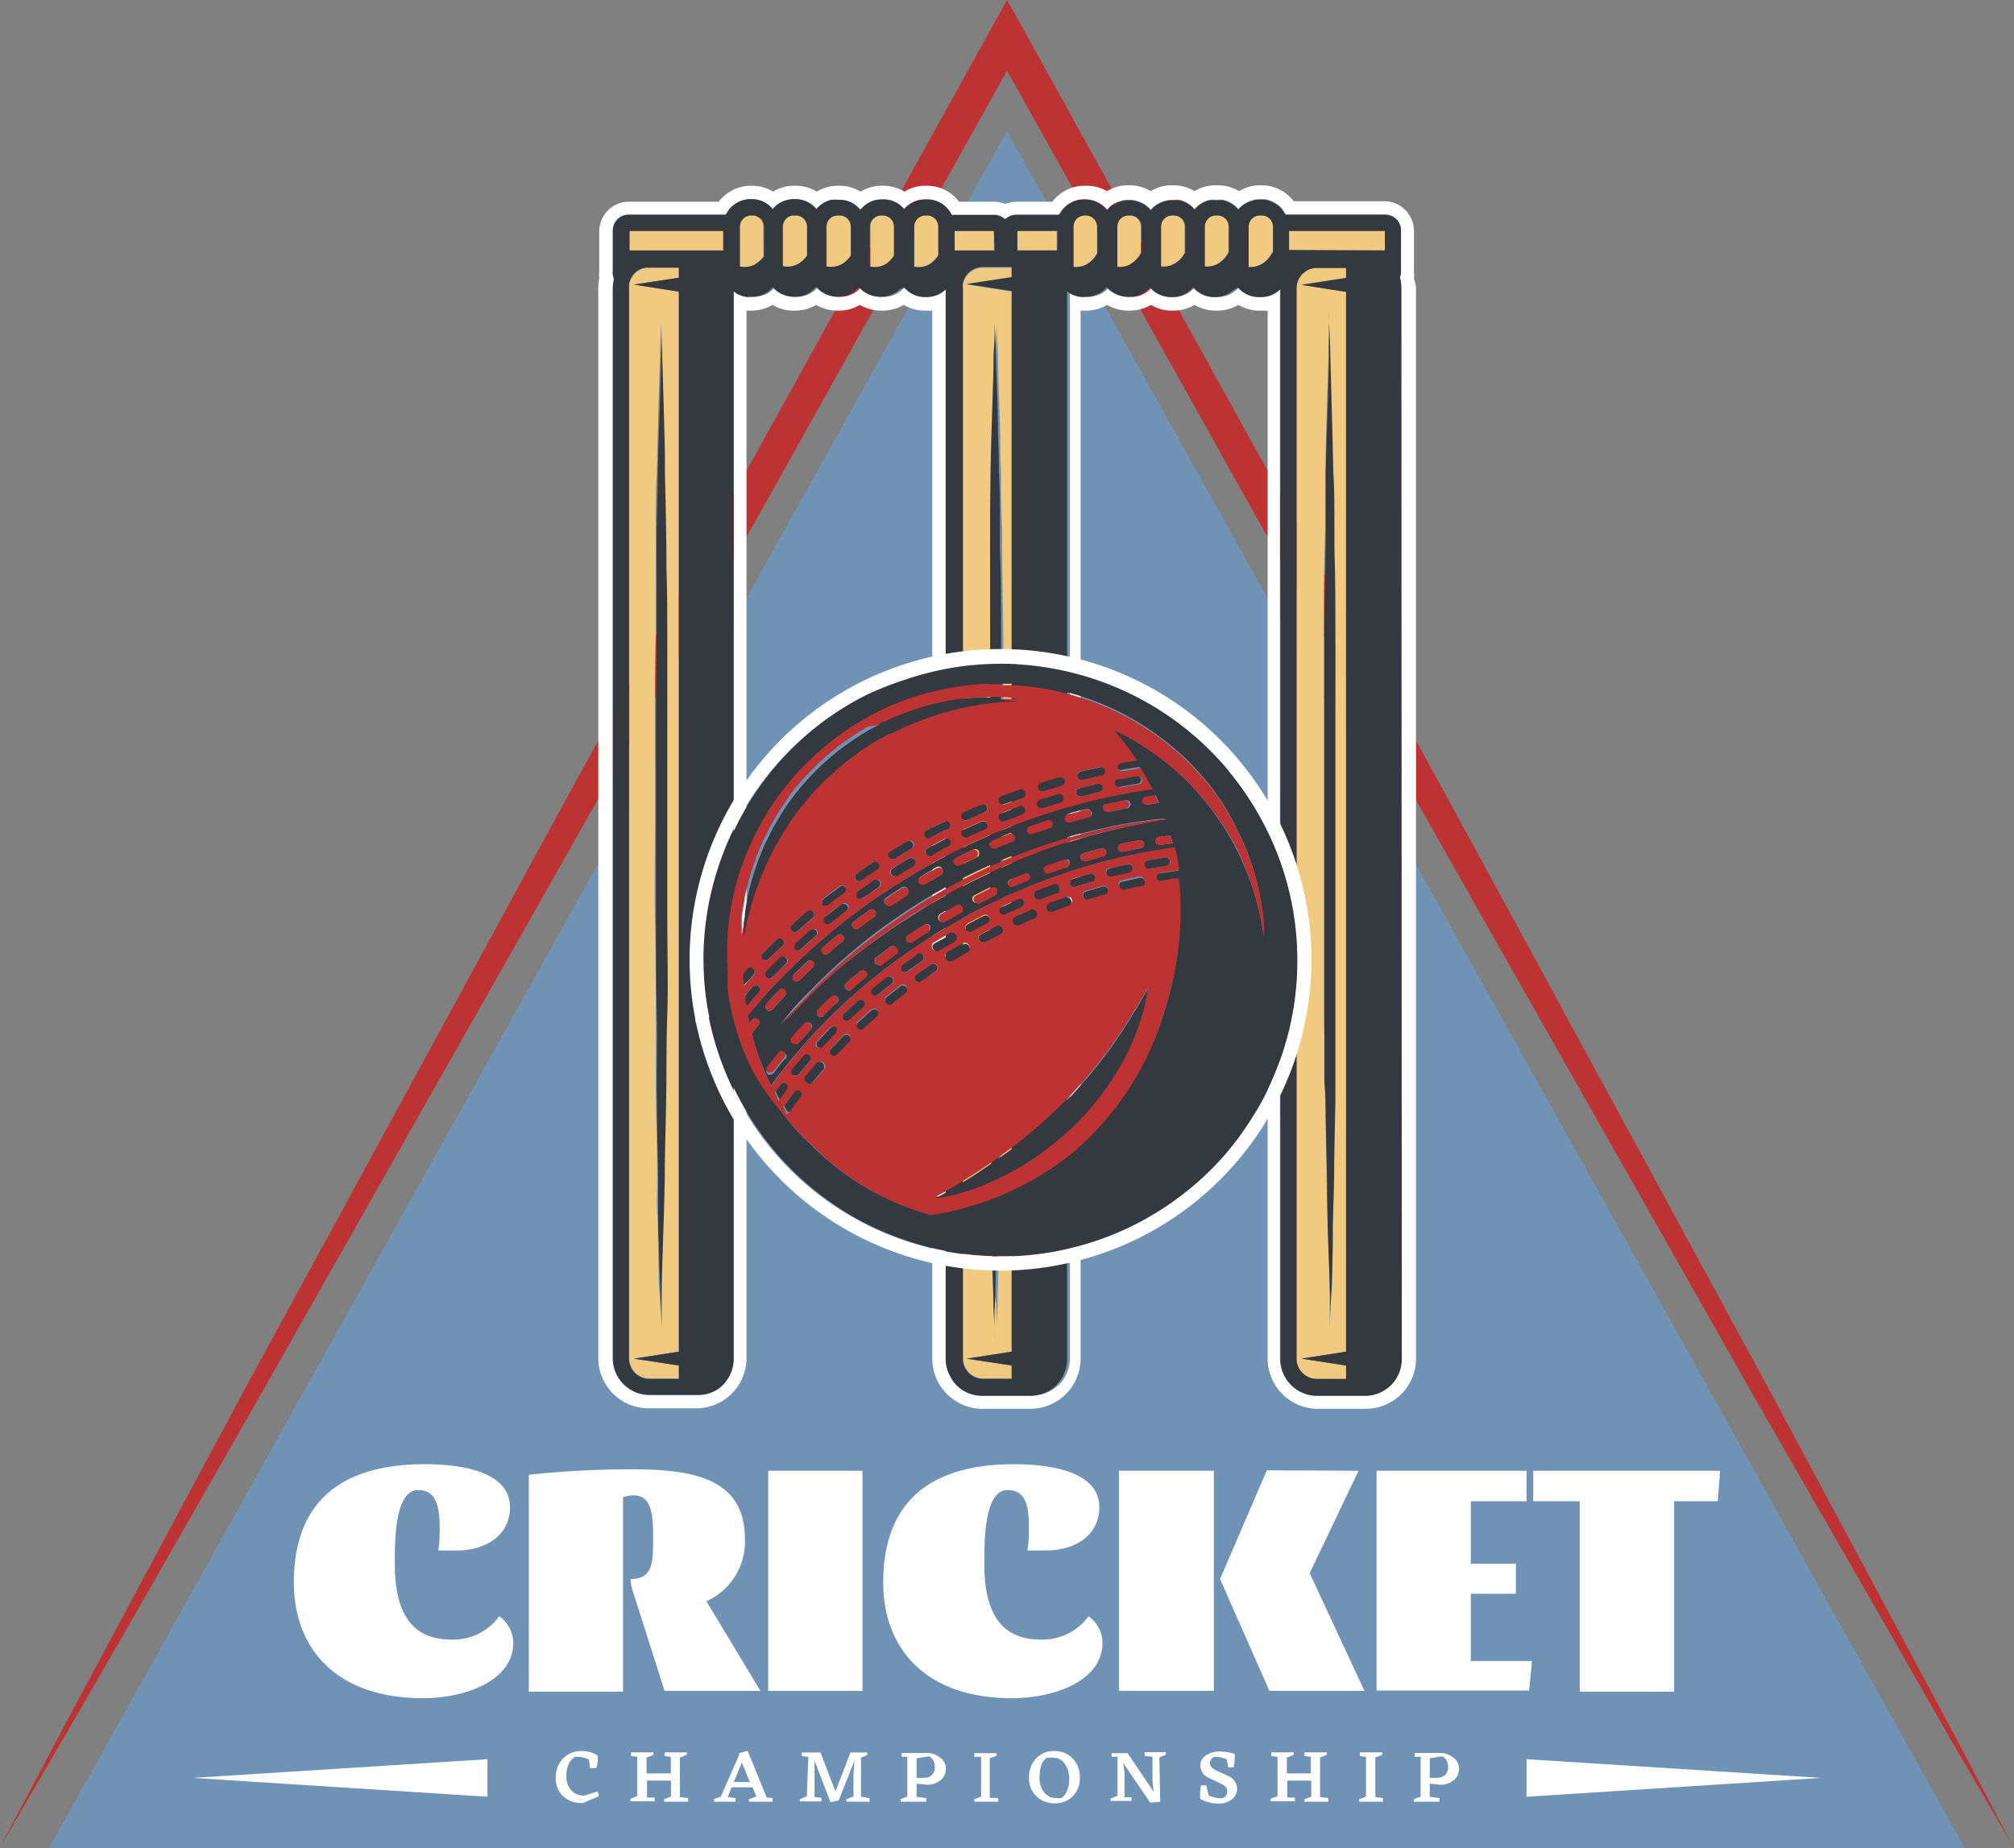 <svg xmlns="http://www.w3.org/2000/svg" viewBox="0 0 126.1 115.71"><rect x="0" y="0" width="126.1" height="115.71" fill="#808080" stroke="none"/><defs><style>.cls-1{fill:#bd3333;}.cls-2{fill:#7093b5;}.cls-3{fill:#fff;}.cls-4{fill:#f0ca80;}.cls-5{fill:#34383f;}</style></defs><g id="Layer_2" data-name="Layer 2"><g id="Layer_1-2" data-name="Layer 1"><path class="cls-1" d="M126.1,115.71l-4.08-7-4-7-8.09-14.07-16-28.23q-4-7.06-8-14.13L77.93,31.07,62.11,2.73H64L48.17,31.08l-8,14.15q-4,7.08-8,14.13l-16,28.23L8.13,101.66l-4.05,7-4.08,7,3.8-7.17,3.83-7.16,7.67-14.3L30.81,58.56q3.86-7.14,7.78-14.24L46.4,30.09,62.11,1.69,63.05,0,64,1.69l15.71,28.4,7.82,14.23c2.61,4.73,5.2,9.49,7.78,14.24l15.5,28.52,7.67,14.3,3.84,7.16Z"/><polygon class="cls-2" points="3.07 115.71 123.02 115.71 63.05 8.21 3.07 115.71"/><path class="cls-3" d="M88.53,17.44a2.12,2.12,0,0,0,0-.44V14.46a1.86,1.86,0,0,0-1.86-1.86H81a2.52,2.52,0,0,0-2-1h-.11a2.49,2.49,0,0,0-1.31.37,2.55,2.55,0,0,0-1.32-.37H76.1a2.49,2.49,0,0,0-1.31.37,2.55,2.55,0,0,0-1.32-.37h-.11a2.49,2.49,0,0,0-1.31.37,2.55,2.55,0,0,0-1.32-.37h-.11a2.49,2.49,0,0,0-1.31.37A2.55,2.55,0,0,0,68,11.63h-.11a2.54,2.54,0,0,0-2,1H63.66a2,2,0,0,0-.72.14,1.87,1.87,0,0,0-.71-.14H60.05a2.52,2.52,0,0,0-2-1h-.11a2.49,2.49,0,0,0-1.31.37,2.55,2.55,0,0,0-1.32-.37H55.2a2.55,2.55,0,0,0-1.32.37,2.49,2.49,0,0,0-1.31-.37h-.11a2.55,2.55,0,0,0-1.32.37,2.49,2.49,0,0,0-1.31-.37h-.11A2.55,2.55,0,0,0,48.4,12a2.49,2.49,0,0,0-1.31-.37H47a2.56,2.56,0,0,0-2,1H39.38a1.86,1.86,0,0,0-1.86,1.86V17a2.2,2.2,0,0,0,0,.44,3.05,3.05,0,0,0-.06.6v67a3.15,3.15,0,0,0,3.14,3.14h3a3.15,3.15,0,0,0,3.14-3.14V19.45h.31a2.58,2.58,0,0,0,1.31-.36,2.64,2.64,0,0,0,1.32.36h.11a2.58,2.58,0,0,0,1.31-.36,2.64,2.64,0,0,0,1.32.36h.11a2.58,2.58,0,0,0,1.31-.36,2.64,2.64,0,0,0,1.32.36h.11a2.64,2.64,0,0,0,1.32-.36,2.58,2.58,0,0,0,1.31.36h.11a2.11,2.11,0,0,0,.36,0V85.07a3.15,3.15,0,0,0,3.15,3.14h3a3.15,3.15,0,0,0,3.14-3.14V19.45H68a2.64,2.64,0,0,0,1.32-.36,2.58,2.58,0,0,0,1.31.36h.11a2.64,2.64,0,0,0,1.32-.36,2.58,2.58,0,0,0,1.31.36h.11a2.64,2.64,0,0,0,1.32-.36,2.58,2.58,0,0,0,1.31.36h.11a2.64,2.64,0,0,0,1.32-.36,2.61,2.61,0,0,0,1.31.36H79a2.23,2.23,0,0,0,.37,0V85.07a3.15,3.15,0,0,0,3.14,3.14h3a3.15,3.15,0,0,0,3.15-3.14V18A3.05,3.05,0,0,0,88.53,17.44ZM85.44,87.36h-3a2.3,2.3,0,0,1-2.3-2.29v-67A1.69,1.69,0,0,1,79,18.6h-.15a1.59,1.59,0,0,1-.72-.17,1.72,1.72,0,0,1-.57-.43h0a1.29,1.29,0,0,1-.17.16,1.61,1.61,0,0,1-.74.39,1.58,1.58,0,0,1-.38.05H76.1a1.7,1.7,0,0,1-1.2-.52L74.81,18h0l-.12.12a1.51,1.51,0,0,1-.45.31,1.59,1.59,0,0,1-.72.17h-.11a1.72,1.72,0,0,1-1.29-.6h0a1.7,1.7,0,0,1-1.29.6h-.11a1.72,1.72,0,0,1-1.29-.6h0a1.72,1.72,0,0,1-.91.55,1.58,1.58,0,0,1-.38.05h-.11a1.36,1.36,0,0,1-.29,0,1.78,1.78,0,0,1-.52-.18,1.88,1.88,0,0,1-.23-.16V85.07a2.3,2.3,0,0,1-2.3,2.29h-3A2.28,2.28,0,0,1,60.27,87a3,3,0,0,1-.34-.28,2.14,2.14,0,0,1-.37-.52,2.37,2.37,0,0,1-.25-.64,2.4,2.4,0,0,1-.05-.46v-67a1.71,1.71,0,0,1-1.17.49h-.15a1.58,1.58,0,0,1-.38-.05,1.06,1.06,0,0,1-.34-.12,1.35,1.35,0,0,1-.44-.31,1.42,1.42,0,0,1-.13-.12h0a1.42,1.42,0,0,1-.13.12,1.69,1.69,0,0,1-1.16.48H55.2a1.58,1.58,0,0,1-.38-.05,1.68,1.68,0,0,1-.65-.3,2.06,2.06,0,0,1-.26-.25h0a3.07,3.07,0,0,1-.26.25,1.75,1.75,0,0,1-1,.35h-.11a1.58,1.58,0,0,1-.38-.05,1.68,1.68,0,0,1-.91-.55h-.05a1.7,1.7,0,0,1-1.29.6h-.11a1.58,1.58,0,0,1-.38-.05,1.68,1.68,0,0,1-.91-.55h0a3.07,3.07,0,0,1-.26.25,1.68,1.68,0,0,1-.65.3,1.65,1.65,0,0,1-.38.05H47a1.36,1.36,0,0,1-.29,0,2,2,0,0,1-.53-.18l-.23-.16V85.07a2.29,2.29,0,0,1-.27,1.07,2.42,2.42,0,0,1-.4.55,2.3,2.3,0,0,1-.34.28,2.25,2.25,0,0,1-1.28.39h-3a2.3,2.3,0,0,1-2.29-2.29V18a1.86,1.86,0,0,1,.06-.48l0-.16a.6.6,0,0,1-.06-.19.75.75,0,0,1,0-.21V14.46a1,1,0,0,1,.29-.72,1,1,0,0,1,.72-.29h6.06a1.59,1.59,0,0,1,.43-.56A1.67,1.67,0,0,1,47,12.48h.11a1.67,1.67,0,0,1,1,.36,2.13,2.13,0,0,1,.26.26,1.72,1.72,0,0,1,1.32-.62h.11a1.68,1.68,0,0,1,1.31.62,1.78,1.78,0,0,1,.93-.58,1.72,1.72,0,0,1,.39,0h.11a1.63,1.63,0,0,1,1.31.62A.86.86,0,0,1,54,13a1.66,1.66,0,0,1,.7-.42,1.85,1.85,0,0,1,.48-.07h.11a1.67,1.67,0,0,1,1,.36,2.23,2.23,0,0,1,.27.26,1.68,1.68,0,0,1,1.31-.62h.11a1.7,1.7,0,0,1,1.42.76.88.88,0,0,1,.12.21h2.64a1,1,0,0,1,.56.17.44.44,0,0,1,.15.12,1,1,0,0,1,.72-.3h2.68a1.84,1.84,0,0,1,.68-.73,1.65,1.65,0,0,1,.86-.23H68a1.72,1.72,0,0,1,1.32.62,1.6,1.6,0,0,1,.26-.26,1.71,1.71,0,0,1,.54-.27,1.44,1.44,0,0,1,.51-.09h.11a1.44,1.44,0,0,1,.51.09,1.54,1.54,0,0,1,.35.15,1.87,1.87,0,0,1,.46.38,1.64,1.64,0,0,1,.8-.53,1.44,1.44,0,0,1,.51-.09h.11a1.67,1.67,0,0,1,.39,0,1.78,1.78,0,0,1,.93.58,1.75,1.75,0,0,1,.93-.58,1.58,1.58,0,0,1,.38,0h.11a1.67,1.67,0,0,1,.39,0,1.78,1.78,0,0,1,.93.58,1.7,1.7,0,0,1,.46-.38,1.47,1.47,0,0,1,.34-.15,1.44,1.44,0,0,1,.51-.09h.36a2.1,2.1,0,0,1,.24.06,1.47,1.47,0,0,1,.34.15,1.7,1.7,0,0,1,.45.35,1.73,1.73,0,0,1,.19.28.41.41,0,0,1,.07.11h6.23a1.08,1.08,0,0,1,.51.14l.18.14,0,0a1,1,0,0,1,.29.72V17a.81.81,0,0,1-.07.35.43.43,0,0,1,0,0,2.3,2.3,0,0,1,.09.64v67A2.3,2.3,0,0,1,85.44,87.36Z"/><path class="cls-4" d="M58.18,16.53a1.73,1.73,0,0,0,.57-.57V14.2a.7.7,0,0,0-.7-.71h-.11a.7.7,0,0,0-.7.71v2.5A1.4,1.4,0,0,0,58.18,16.53Z"/><path class="cls-4" d="M52.46,13.49a.7.7,0,0,0-.7.71h0v2.49a1.41,1.41,0,0,0,1-.16,1.75,1.75,0,0,0,.53-.52V14.2a.7.7,0,0,0-.7-.71Z"/><path class="cls-4" d="M56,16V14.2a.7.7,0,0,0-.7-.71H55.2a.7.7,0,0,0-.7.71h0v2.49a1.35,1.35,0,0,0,1-.16A1.7,1.7,0,0,0,56,16Z"/><rect class="cls-4" x="59.77" y="14.46" width="2.46" height="1.23"/><path class="cls-4" d="M60.54,85.07l2.83-.44V18.26l-2.83-.44,2.83-.43v-.63H61.56a1.28,1.28,0,0,0-.72.22,1.24,1.24,0,0,0-.53.8,1.09,1.09,0,0,0,0,.26v67a1.24,1.24,0,0,0,.22.71,1.39,1.39,0,0,0,.15.19,1.28,1.28,0,0,0,.91.37h1.81V85.5ZM62,63.47c0-1.88,0-3.83,0-5.82s0-4,0-6,0-4,0-6,0-3.93,0-5.82c0-3.77.09-7.3.16-10.32s.15-5.54.19-7.3c0-.88.06-1.57.07-2.05l0-.72,0,.72c0,.48,0,1.17.07,2.05,0,1.32.09,3.07.14,5.13,0,.69,0,1.42.05,2.17,0,1.13,0,2.34.07,3.6,0,.42,0,.85,0,1.28,0,1.73.05,3.55.07,5.44s0,3.84,0,5.82,0,4,0,6,0,4,0,6,0,3.94,0,5.82,0,3.72-.07,5.45-.06,3.37-.09,4.88c-.06,3-.15,5.53-.19,7.3,0,.88-.06,1.57-.07,2s0,.73,0,.73,0-.26,0-.73,0-1.16-.07-2c0-1.33-.09-3.07-.14-5.14,0-.34,0-.69,0-1.06s0-.73,0-1.1c0-.76,0-1.55,0-2.36s0-1.66-.05-2.52c0-.43,0-.87,0-1.32C62,66.27,62,64.89,62,63.47Z"/><path class="cls-4" d="M39.48,17.54a2.25,2.25,0,0,0-.08.24,2.11,2.11,0,0,0,0,.26v67a1.27,1.27,0,0,0,1.27,1.27h1.82V85.5l-2.82-.43,2.82-.44V18.26l-2.82-.44,2.82-.43v-.63H40.65a1.16,1.16,0,0,0-.49.1,1.27,1.27,0,0,0-.41.27A1.39,1.39,0,0,0,39.48,17.54Zm1.58,45.93c0-1.88,0-3.83-.05-5.82s0-4,0-6,0-4,0-6,0-3.93.05-5.82c0-.94,0-1.87,0-2.78,0-1.36,0-2.68,0-3.94s0-2.47.07-3.6c.06-3,.15-5.54.2-7.3,0-.88.05-1.57.07-2.05s0-.72,0-.72,0,.25,0,.72c0,.24,0,.53,0,.87,0,.18,0,.36,0,.56s0,.4,0,.62c0,1.54.12,3.66.17,6.19q0,.54,0,1.11c0,1.89.07,4,.1,6.19,0,1.34,0,2.72.05,4.13,0,1.89,0,3.84,0,5.82s0,4,0,6,0,4,0,6,0,3.94,0,5.82-.05,3.72-.07,5.45-.06,3.37-.09,4.88c0,3-.14,5.53-.19,7.3,0,.44,0,.83,0,1.17,0,.17,0,.33,0,.48s0,.27,0,.39,0,.22,0,.31v.23c0-.12,0-.3,0-.54,0-.47,0-1.16-.07-2s-.06-1.95-.1-3.18c0-.62,0-1.27-.05-2s0-1.41,0-2.16c0-1.51-.05-3.15-.08-4.88S41.08,65.36,41.06,63.47Z"/><rect class="cls-4" x="39.38" y="14.46" width="5.88" height="1.23"/><path class="cls-4" d="M49.72,13.49a.7.7,0,0,0-.7.71v2.49a1.38,1.38,0,0,0,1-.16,1.65,1.65,0,0,0,.52-.5V14.2a.7.7,0,0,0-.7-.71Z"/><path class="cls-4" d="M47.79,14.2a.7.7,0,0,0-.7-.71H47a.7.7,0,0,0-.7.71h0v2.48a1.33,1.33,0,0,0,1-.15,1.72,1.72,0,0,0,.5-.47Z"/><path class="cls-4" d="M79,16.53a1.73,1.73,0,0,0,.56-.55c0-.08.1-.15.14-.23V14.2h0a.71.71,0,0,0-.71-.71h-.11a.7.7,0,0,0-.7.71v2.52A1.46,1.46,0,0,0,79,16.53Z"/><polygon class="cls-4" points="86.72 14.46 86.72 14.46 80.67 14.46 80.67 15.68 86.72 15.68 86.72 14.46"/><path class="cls-4" d="M82.46,86.34h1.82V85.5l-2.8-.43,2.8-.44V18.26l-2.8-.44,2.8-.43v-.63H82.46a1.18,1.18,0,0,0-.5.1.94.94,0,0,0-.22.12A1.28,1.28,0,0,0,81.18,18v67A1.27,1.27,0,0,0,82.46,86.34Zm.43-22.87c0-1.88,0-3.83,0-5.82s0-4,0-6c0-1,0-2,0-3s0-2,0-3,0-2,0-2.94,0-1.93,0-2.88c0-2.36,0-4.62.09-6.72,0-.84,0-1.66,0-2.44,0-.4,0-.78,0-1.16.06-3,.15-5.54.2-7.3,0-.22,0-.43,0-.62s0-.38,0-.56c0-.34,0-.63,0-.87l0-.72v0c0,.09,0,.32,0,.67s0,1.17.08,2.05c0,1.76.13,4.28.19,7.3,0,1.13.05,2.34.07,3.6,0,.42,0,.85,0,1.28,0,1.73,0,3.55.06,5.44s0,3.84,0,5.82,0,4,0,6,0,4,0,6,0,3.94,0,5.82q0,1.43,0,2.79c0,.45,0,.9,0,1.34s0,.89,0,1.32c0,1.73-.06,3.37-.08,4.88,0,1.13,0,2.19-.08,3.17,0,.32,0,.64,0,1,0,1.23-.07,2.3-.1,3.18s-.05,1.57-.07,2,0,.73,0,.73,0-.26,0-.73c0-.12,0-.25,0-.39,0-.29,0-.64,0-1,0-.2,0-.4,0-.62,0-1.77-.14-4.28-.19-7.3,0-1.51-.06-3.15-.09-4.88,0-.43,0-.87,0-1.32s0-.89,0-1.34Q82.91,64.89,82.89,63.47Z"/><path class="cls-4" d="M76.91,14.2a.7.7,0,0,0-.7-.71H76.1a.7.7,0,0,0-.7.71h0v2.51a1.37,1.37,0,0,0,.84-.18,1.8,1.8,0,0,0,.67-.75Z"/><path class="cls-4" d="M74.17,14.2a.7.7,0,0,0-.7-.71h-.11a.7.7,0,0,0-.7.71v2.51a1.33,1.33,0,0,0,.85-.18,1.73,1.73,0,0,0,.66-.71Z"/><polygon class="cls-4" points="66.16 15.68 66.16 14.46 63.66 14.46 63.66 14.46 63.66 15.68 66.16 15.68"/><path class="cls-4" d="M68.07,16.53a1.79,1.79,0,0,0,.62-.66V14.2a.7.7,0,0,0-.7-.71h-.11a.7.7,0,0,0-.7.71v2.51A1.47,1.47,0,0,0,68.07,16.53Z"/><path class="cls-4" d="M71.43,14.2a.7.7,0,0,0-.7-.71h-.11a.7.7,0,0,0-.7.71v2.51a1.39,1.39,0,0,0,.87-.18,1.77,1.77,0,0,0,.64-.69V14.2Z"/><path class="cls-5" d="M87.74,18a2.3,2.3,0,0,0-.09-.64.43.43,0,0,0,0,0,.81.81,0,0,0,.07-.35V14.46a1,1,0,0,0-.29-.72l0,0-.18-.14a1.08,1.08,0,0,0-.51-.14H80.49a.41.41,0,0,0-.07-.11,1.73,1.73,0,0,0-.19-.28,1.7,1.7,0,0,0-.45-.35,1.47,1.47,0,0,0-.34-.15,2.1,2.1,0,0,0-.24-.06h-.36a1.44,1.44,0,0,0-.51.09,1.47,1.47,0,0,0-.34.15,1.7,1.7,0,0,0-.46.38,1.78,1.78,0,0,0-.93-.58,1.67,1.67,0,0,0-.39,0H76.1a1.58,1.58,0,0,0-.38,0,1.75,1.75,0,0,0-.93.58,1.78,1.78,0,0,0-.93-.58,1.67,1.67,0,0,0-.39,0h-.11a1.44,1.44,0,0,0-.51.09,1.64,1.64,0,0,0-.8.53,1.87,1.87,0,0,0-.46-.38,1.54,1.54,0,0,0-.35-.15,1.44,1.44,0,0,0-.51-.09h-.11a1.44,1.44,0,0,0-.51.09,1.71,1.71,0,0,0-.54.27,1.6,1.6,0,0,0-.26.26A1.72,1.72,0,0,0,68,12.48h-.11a1.65,1.65,0,0,0-.86.23,1.84,1.84,0,0,0-.68.73H63.66a1,1,0,0,0-.72.3.44.44,0,0,0-.15-.12,1,1,0,0,0-.56-.17H59.59a.88.88,0,0,0-.12-.21,1.7,1.7,0,0,0-1.42-.76h-.11a1.68,1.68,0,0,0-1.31.62,2.23,2.23,0,0,0-.27-.26,1.67,1.67,0,0,0-1-.36H55.2a1.85,1.85,0,0,0-.48.07A1.66,1.66,0,0,0,54,13a.86.86,0,0,0-.14.13,1.63,1.63,0,0,0-1.31-.62h-.11a1.72,1.72,0,0,0-.39,0,1.78,1.78,0,0,0-.93.58,1.68,1.68,0,0,0-1.31-.62h-.11a1.72,1.72,0,0,0-1.32.62,2.13,2.13,0,0,0-.26-.26,1.67,1.67,0,0,0-1-.36H47a1.67,1.67,0,0,0-1.11.41,1.59,1.59,0,0,0-.43.56H39.38a1,1,0,0,0-.72.29,1,1,0,0,0-.29.72V17a.75.75,0,0,0,0,.21.6.6,0,0,0,.06.19l0,.16a1.86,1.86,0,0,0-.06.48v67a2.3,2.3,0,0,0,2.29,2.29h3A2.25,2.25,0,0,0,44.92,87a2.3,2.3,0,0,0,.34-.28,2.42,2.42,0,0,0,.4-.55,2.29,2.29,0,0,0,.27-1.07V18.24l.23.16a2,2,0,0,0,.53.18,1.36,1.36,0,0,0,.29,0h.11a1.65,1.65,0,0,0,.38-.05,1.68,1.68,0,0,0,.65-.3,3.07,3.07,0,0,0,.26-.25h0a1.68,1.68,0,0,0,.91.55,1.58,1.58,0,0,0,.38.05h.11a1.7,1.7,0,0,0,1.29-.6h.05a1.68,1.68,0,0,0,.91.55,1.58,1.58,0,0,0,.38.05h.11a1.75,1.75,0,0,0,1-.35,3.07,3.07,0,0,0,.26-.25h0a2.06,2.06,0,0,0,.26.25,1.68,1.68,0,0,0,.65.3,1.58,1.58,0,0,0,.38.05h.11a1.69,1.69,0,0,0,1.16-.48A1.42,1.42,0,0,0,56.6,18h0a1.42,1.42,0,0,0,.13.12,1.35,1.35,0,0,0,.44.31,1.06,1.06,0,0,0,.34.12,1.58,1.58,0,0,0,.38.05h.15a1.71,1.71,0,0,0,1.17-.49v67a2.4,2.4,0,0,0,.05.46,2.37,2.37,0,0,0,.25.64,2.14,2.14,0,0,0,.37.52,3,3,0,0,0,.34.28,2.28,2.28,0,0,0,1.29.39h3a2.3,2.3,0,0,0,2.3-2.29V18.24a1.88,1.88,0,0,0,.23.16,1.78,1.78,0,0,0,.52.18,1.36,1.36,0,0,0,.29,0H68a1.58,1.58,0,0,0,.38-.05,1.72,1.72,0,0,0,.91-.55h0a1.72,1.72,0,0,0,1.29.6h.11A1.7,1.7,0,0,0,72,18h0a1.72,1.72,0,0,0,1.29.6h.11a1.59,1.59,0,0,0,.72-.17,1.51,1.51,0,0,0,.45-.31l.12-.12h0l.09.08a1.7,1.7,0,0,0,1.2.52h.11a1.58,1.58,0,0,0,.38-.05,1.61,1.61,0,0,0,.74-.39A1.29,1.29,0,0,0,77.5,18h0a1.72,1.72,0,0,0,.57.43,1.59,1.59,0,0,0,.72.17H79a1.69,1.69,0,0,0,1.17-.49v67a2.3,2.3,0,0,0,2.3,2.29h3a2.3,2.3,0,0,0,2.3-2.29Zm-6.56,67V18A1.28,1.28,0,0,1,81.74,17a.94.94,0,0,1,.22-.12,1.18,1.18,0,0,1,.5-.1h1.82v.63l-2.8.43,2.8.44V84.63l-2.8.44,2.8.43v.84H82.46A1.27,1.27,0,0,1,81.18,85.07Zm-3-68.35V14.2a.7.7,0,0,1,.7-.71H79a.71.71,0,0,1,.71.71h0v1.55c0,.08-.09.15-.14.23a1.73,1.73,0,0,1-.56.55A1.46,1.46,0,0,1,78.14,16.72Zm2.53-1V14.46h6v1.22Zm-4.43.85a1.37,1.37,0,0,1-.84.18V14.2h0a.7.7,0,0,1,.7-.71h.11a.7.7,0,0,1,.7.71v1.58A1.8,1.8,0,0,1,76.24,16.53Zm-2.73,0a1.33,1.33,0,0,1-.85.18V14.2a.7.7,0,0,1,.7-.71h.11a.7.7,0,0,1,.7.71v1.62A1.73,1.73,0,0,1,73.51,16.53Zm-6.33.18V14.2a.7.7,0,0,1,.7-.71H68a.7.7,0,0,1,.7.71v1.67a1.79,1.79,0,0,1-.62.66A1.47,1.47,0,0,1,67.18,16.71ZM61.56,86.34a1.28,1.28,0,0,1-.91-.37,1.39,1.39,0,0,1-.15-.19,1.24,1.24,0,0,1-.22-.71V18a1.09,1.09,0,0,1,0-.26,1.24,1.24,0,0,1,.53-.8,1.28,1.28,0,0,1,.72-.22h1.81v.63l-2.83.43,2.83.44V84.63l-2.83.44,2.83.43v.84ZM57.24,16.7V14.2a.7.7,0,0,1,.7-.71h.11a.7.7,0,0,1,.7.71V16a1.73,1.73,0,0,1-.57.57A1.4,1.4,0,0,1,57.24,16.7Zm-1.78-.17a1.35,1.35,0,0,1-1,.16V14.2h0a.7.7,0,0,1,.7-.71h.11a.7.7,0,0,1,.7.71V16A1.7,1.7,0,0,1,55.46,16.53ZM50.53,14.2V16a1.65,1.65,0,0,1-.52.5,1.38,1.38,0,0,1-1,.16V14.2a.7.7,0,0,1,.7-.71h.11A.7.7,0,0,1,50.53,14.2Zm2.74,0V16a1.75,1.75,0,0,1-.53.52,1.41,1.41,0,0,1-1,.16V14.2h0a.7.7,0,0,1,.7-.71h.11A.7.7,0,0,1,53.27,14.2Zm9,1.48H59.77V14.46h2.46Zm1.43,0V14.46h2.5v1.22Zm7.13.85a1.39,1.39,0,0,1-.87.18V14.2a.7.7,0,0,1,.7-.71h.11a.7.7,0,0,1,.7.71h0v1.64A1.77,1.77,0,0,1,70.79,16.53Zm-23.5,0a1.33,1.33,0,0,1-1,.15V14.2h0a.7.7,0,0,1,.7-.71h.11a.7.7,0,0,1,.7.71v1.86A1.72,1.72,0,0,1,47.29,16.53Zm-6.64.23h1.82v.63l-2.82.43,2.82.44V84.63l-2.82.44,2.82.43v.84H40.65a1.27,1.27,0,0,1-1.27-1.27V18a2.11,2.11,0,0,1,0-.26,2.25,2.25,0,0,1,.08-.24,1.39,1.39,0,0,1,.27-.41,1.27,1.27,0,0,1,.41-.27A1.16,1.16,0,0,1,40.65,16.76Zm-1.27-1.08V14.46h5.88v1.22Z"/><path class="cls-5" d="M83,68.92c0,1.73.06,3.37.09,4.88,0,3,.14,5.53.19,7.3,0,.22,0,.42,0,.62,0,.39,0,.74,0,1,0,.14,0,.27,0,.39,0,.47,0,.73,0,.73s0-.26,0-.73,0-1.16.07-2,.06-1.95.1-3.18c0-.31,0-.63,0-1,0-1,.06-2,.08-3.17,0-1.51.05-3.15.08-4.88,0-.43,0-.87,0-1.32s0-.89,0-1.34q0-1.37,0-2.79c0-1.88,0-3.83,0-5.82s0-4,0-6,0-4,0-6,0-3.93,0-5.82,0-3.71-.06-5.44c0-.43,0-.86,0-1.28,0-1.26,0-2.47-.07-3.6-.06-3-.15-5.54-.19-7.3,0-.88-.06-1.57-.08-2.05s0-.58,0-.67v0l0,.72c0,.24,0,.53,0,.87,0,.18,0,.36,0,.56s0,.4,0,.62c0,1.76-.14,4.28-.2,7.3,0,.38,0,.76,0,1.16,0,.78,0,1.6,0,2.44,0,2.1-.07,4.36-.09,6.72q0,1.42,0,2.88c0,1,0,2,0,2.94s0,2,0,3,0,2,0,3c0,2,0,4,0,6s0,3.94,0,5.82q0,1.43,0,2.79c0,.45,0,.9,0,1.34S83,68.49,83,68.92Z"/><path class="cls-5" d="M62,68.92c0,.86,0,1.71.05,2.52s0,1.6,0,2.36c0,.37,0,.74,0,1.1s0,.72,0,1.06c0,2.07.11,3.81.14,5.14,0,.88.06,1.57.07,2s0,.73,0,.73,0-.26,0-.73,0-1.16.07-2c0-1.77.13-4.28.19-7.3,0-1.51.06-3.15.09-4.88s0-3.56.07-5.45,0-3.83,0-5.82,0-4,0-6,0-4,0-6,0-3.93,0-5.82,0-3.71-.07-5.44c0-.43,0-.86,0-1.28,0-1.26,0-2.47-.07-3.6,0-.75,0-1.48-.05-2.17,0-2.06-.11-3.81-.14-5.13,0-.88-.06-1.57-.07-2.05l0-.72,0,.72c0,.48,0,1.17-.07,2.05,0,1.76-.14,4.28-.19,7.3S62,36,62,39.81c0,1.89,0,3.84,0,5.82s0,4,0,6,0,4,0,6,0,3.94,0,5.82c0,1.42,0,2.8.06,4.13C62,68.05,62,68.49,62,68.92Z"/><path class="cls-5" d="M41.13,68.92c0,1.73.06,3.37.08,4.88,0,.75,0,1.47,0,2.16s0,1.34.05,2c0,1.23.07,2.3.1,3.18s.05,1.57.07,2c0,.24,0,.42,0,.54v-.23c0-.09,0-.19,0-.31s0-.25,0-.39,0-.31,0-.48c0-.34,0-.73,0-1.17,0-1.77.14-4.28.19-7.3,0-1.51.06-3.15.09-4.88s0-3.56.07-5.45,0-3.83,0-5.82,0-4,0-6,0-4,0-6,0-3.93,0-5.82c0-1.41,0-2.79-.05-4.13,0-2.22-.06-4.3-.1-6.19q0-.57,0-1.11c-.05-2.53-.13-4.65-.17-6.19,0-.22,0-.43,0-.62s0-.38,0-.56c0-.34,0-.63,0-.87,0-.47,0-.72,0-.72s0,.25,0,.72,0,1.17-.07,2.05c0,1.76-.14,4.28-.2,7.3,0,1.13-.05,2.34-.07,3.6s0,2.58,0,3.94c0,.91,0,1.84,0,2.78,0,1.89-.05,3.84-.05,5.82s0,4,0,6,0,4,0,6,0,3.94.05,5.82S41.1,67.19,41.13,68.92Z"/><path class="cls-3" d="M24.72,97.92c0,3,1,4.74,3.54,4.74a3.56,3.56,0,0,0,3-1.46,2.1,2.1,0,0,1,.88,1.65c0,2.42-3.07,3.48-5.66,3.48-5.53,0-8.08-3.21-8.08-7.24,0-5,2.89-7.41,8.19-7.41,2.37,0,5.34.48,5.34,2.69,0,1.8-1.56,2.71-3.33,2.71-.31,0-.78,0-1.16,0a6.81,6.81,0,0,0,.09-1.19c0-1.19-.05-2.59-1.32-2.59C24.7,93.26,24.72,96.54,24.72,97.92Z"/><path class="cls-3" d="M44.23,100.26l3.38,5.61h-6l-1.91-6a3.39,3.39,0,0,1-.22-1c1.41,0,1.41-1.09,1.41-2.45s0-2.79-1.21-2.79a1.89,1.89,0,0,0-.67.12v12.17h-5.9V92.34A58.42,58.42,0,0,1,39.64,92c3.92,0,7,.65,7,4.36A4.09,4.09,0,0,1,44.23,100.26Z"/><path class="cls-3" d="M54,105.87h-5.9V92.09H54Z"/><path class="cls-3" d="M61.63,97.92c0,3,1,4.74,3.53,4.74a3.58,3.58,0,0,0,3-1.46,2.09,2.09,0,0,1,.87,1.65c0,2.42-3.06,3.48-5.66,3.48-5.52,0-8.07-3.21-8.07-7.24,0-5,2.88-7.41,8.18-7.41,2.37,0,5.35.48,5.35,2.69,0,1.8-1.57,2.71-3.33,2.71-.32,0-.79,0-1.17,0a6.81,6.81,0,0,0,.09-1.19c0-1.19,0-2.59-1.32-2.59C61.61,93.26,61.63,96.54,61.63,97.92Z"/><path class="cls-3" d="M70.06,105.87V92.09H76v13.78Zm15-13.78L82,98.5l3.43,7.37H79.48l-3.09-7,2.93-6.81Z"/><path class="cls-3" d="M95.58,94H92.09v3.91h2.82v1.88H92.09V104h3.83l-.18,1.85H86.19V92.09h9.39Z"/><path class="cls-3" d="M107.55,94h-2.73v11.92H98.91V94H96V92.09h11.7Z"/><path class="cls-3" d="M37.5,112.47l-1,.42a1.69,1.69,0,0,1-1.24-.42,1.5,1.5,0,0,1-.46-1.16,1.65,1.65,0,0,1,.45-1.2,1.58,1.58,0,0,1,1.18-.47,1.76,1.76,0,0,1,1,.29h0v.14a1.87,1.87,0,0,1-.1.64h-.38l-.08-.54a1.73,1.73,0,0,0-.76-.17H36a1,1,0,0,0-.41.49,1.8,1.8,0,0,0-.13.69,1.31,1.31,0,0,0,.31.92,1,1,0,0,0,.84.32l.81-.25Z"/><path class="cls-3" d="M43.08,112.58v.23H41.58l0-.15.43-.17v-1h-1.5v1.06l.48,0v.23H39.47l0-.15.43-.17V110l-.39-.05v-.23h1.4l0,.15a2.69,2.69,0,0,1-.43.17v1H42V110l-.39-.05v-.23H43l0,.15a3.16,3.16,0,0,1-.43.17v2.48Z"/><path class="cls-3" d="M48.37,112.58v.23H46.89l0-.15.47-.18-.24-.57H45.81l-.25.61.49.06v.23H44.71l0-.15a2.85,2.85,0,0,1,.42-.16l1.15-2.62,0-.11.53-.15L48,112.54Zm-1.42-1-.5-1.22-.51,1.22Z"/><path class="cls-3" d="M54.45,112.59v.22H53l0-.15a4.1,4.1,0,0,1,.44-.17l0-1.47.07-.8-1,2.51h0l-.51.11-1-2.6L51,111l0,1.51.43.06v.22H50.08l0-.15c.1,0,.25-.1.44-.17l.09-2.46-.41-.06v-.22h1.17l.94,2.44.94-2.44h1.05l0,.15a1.84,1.84,0,0,1-.39.16l0,2.46Z"/><path class="cls-3" d="M57.39,111.68v.83l.6.07v.23h-1.6l0-.15a2.85,2.85,0,0,1,.42-.16V110l-.36,0v-.24l1.52,0a1.37,1.37,0,0,1,.9.29.85.85,0,0,1,.35.71.89.89,0,0,1-.33.7,1.29,1.29,0,0,1-.85.29Zm0-1.59v1.22a2.38,2.38,0,0,0,.46,0,.62.62,0,0,0,.68-.67.93.93,0,0,0-.09-.4.62.62,0,0,0-.26-.27Z"/><path class="cls-3" d="M62.5,112.58v.23H61l0-.15.43-.17V110L61,110v-.23h1.4l0,.15a2.69,2.69,0,0,1-.43.17v2.48Z"/><path class="cls-3" d="M66,109.64a1.56,1.56,0,0,1,1.16.46,1.66,1.66,0,0,1,.45,1.21,1.58,1.58,0,0,1-.44,1.16,1.54,1.54,0,0,1-1.13.44,1.58,1.58,0,0,1-1.16-.45,1.55,1.55,0,0,1-.45-1.17,1.68,1.68,0,0,1,.44-1.19A1.51,1.51,0,0,1,66,109.64Zm-.49.44a.92.92,0,0,0-.31.45,2.17,2.17,0,0,0-.11.69,1.45,1.45,0,0,0,.28,1,.92.92,0,0,0,.76.36,1.24,1.24,0,0,0,.33,0,.94.94,0,0,0,.35-.46,1.71,1.71,0,0,0,.13-.7,1.54,1.54,0,0,0-.28-1,.86.86,0,0,0-.73-.36A1.28,1.28,0,0,0,65.47,110.08Z"/><path class="cls-3" d="M72.64,112.81l-.62.06h0l-1.69-2.48.08.61v1.53l.44,0v.23H69.54l0-.15.43-.17V110L69.6,110v-.23h1l1.64,2.43-.08-.6V110l-.49-.06v-.23H73l0,.15a2.43,2.43,0,0,1-.41.17Z"/><path class="cls-3" d="M77.46,112a.82.82,0,0,1-.34.67,1.34,1.34,0,0,1-.84.26,2.32,2.32,0,0,1-.62-.09,1.26,1.26,0,0,1-.52-.23h0v-.17a3.2,3.2,0,0,1,.06-.65h.32l.16.62a1.55,1.55,0,0,0,.76.18h.11a.46.46,0,0,0,.29-.44c0-.18-.12-.33-.35-.45l-.8-.38a.87.87,0,0,1-.54-.76.74.74,0,0,1,.35-.64,1.46,1.46,0,0,1,.89-.25,3.26,3.26,0,0,1,.92.15,3.49,3.49,0,0,1-.07.84H76.9l-.09-.49a1.33,1.33,0,0,0-.67-.16H76a.43.43,0,0,0-.24.4c0,.17.12.31.36.43l.76.35A.91.91,0,0,1,77.46,112Z"/><path class="cls-3" d="M83.17,112.58v.23H81.67l0-.15.43-.17v-1h-1.5v1.06l.48,0v.23H79.56l0-.15.43-.17V110l-.39-.05v-.23H81l0,.15a2.69,2.69,0,0,1-.43.17v1h1.5V110l-.39-.05v-.23h1.4l0,.15a3.16,3.16,0,0,1-.43.17v2.48Z"/><path class="cls-3" d="M86.59,112.58v.23H85.1l0-.15.43-.17V110l-.39-.05v-.23h1.4l0,.15a2.69,2.69,0,0,1-.43.17v2.48Z"/><path class="cls-3" d="M89.52,111.68v.83l.61.07v.23h-1.6l0-.15a2.85,2.85,0,0,1,.42-.16V110l-.37,0v-.24l1.52,0a1.37,1.37,0,0,1,.9.29.85.85,0,0,1,.35.71.89.89,0,0,1-.33.7,1.29,1.29,0,0,1-.85.29Zm0-1.59v1.22a2.53,2.53,0,0,0,.46,0,.7.7,0,0,0,.52-.19.72.72,0,0,0,.17-.48.93.93,0,0,0-.09-.4.68.68,0,0,0-.26-.27Z"/><polygon class="cls-1" points="62.62 40.64 62.62 40.64 62.62 40.64 62.62 40.64"/><path class="cls-5" d="M80.29,54.21c-.1-.29-.2-.58-.31-.86-.23-.58-.48-1.14-.76-1.69a18.77,18.77,0,0,0-2.12-3.28c-.27-.33-.56-.66-.85-1a18.62,18.62,0,0,0-9.87-5.54,17.34,17.34,0,0,0-2.49-.34c-.42,0-.85-.05-1.27-.05v1.36h.24l.75,0,.75.07a17.08,17.08,0,0,1,2.88.58,16.68,16.68,0,0,1,5,2.4,20.07,20.07,0,0,1,2,1.63,19.76,19.76,0,0,1,1.59,1.78c.23.3.45.61.65.91a15.35,15.35,0,0,1,1,1.8c.15.29.28.58.41.86a15.39,15.39,0,0,1,.94,3,14.71,14.71,0,0,1,.29,2l0,.71-.12-.7c0-.23-.11-.51-.18-.83s-.09-.34-.13-.53-.1-.38-.17-.59a17,17,0,0,0-1.17-2.86,17.42,17.42,0,0,0-2.24-3.28,17.11,17.11,0,0,0-1.59-1.6,19.43,19.43,0,0,0-1.93-1.45,16.2,16.2,0,0,0-1.93-1.06,17.71,17.71,0,0,1,1.45,1.89l-1,.16a.26.26,0,0,0-.21.3.26.26,0,0,0,.25.21h0l1.19-.19h0c.25.41.5.85.74,1.32A39.19,39.19,0,0,0,65,51.14c-.58.2-1.17.41-1.75.64A41.1,41.1,0,0,0,55,56.13a39.3,39.3,0,0,0-5.71,4.73,35.37,35.37,0,0,0-2.47,2.73c0,.17.06.33.1.49a2.43,2.43,0,0,1,.2-.25.26.26,0,0,1,.4.32c-.16.19-.31.37-.45.56,0,.1.05.2.07.3a15.6,15.6,0,0,0,.62,1.79c.16.41.34.8.52,1.16A36,36,0,0,1,57.78,59c1-.69,2.14-1.33,3.25-1.91a37.41,37.41,0,0,1,12.49-4c.1.46.19.94.26,1.44a.17.17,0,0,0-.1,0l-1.11.16a.26.26,0,0,0,0,.51h0c.36-.06.73-.12,1.1-.16l.09,0A20,20,0,0,1,73,63a18.37,18.37,0,0,1-5.88,9.11c-.19.15-.37.3-.55.43a17.34,17.34,0,0,1-2.75,1.71c-.36.18-.72.35-1.06.5a18.86,18.86,0,0,1-4.53,1.29,16.6,16.6,0,0,1-5.82-2.91c-.29-.23-.57-.46-.85-.71s-.54-.5-.8-.77l-.49-.46A16.62,16.62,0,0,1,49,69.71,15.59,15.59,0,0,1,47.27,67a19.09,19.09,0,0,1-.77-1.8,17.48,17.48,0,0,1-.58-2.11c-.07-.37-.15-.75-.2-1.15,0-.1,0-.2,0-.3v-.3l0-.6a16.63,16.63,0,0,1,.49-5.24,12.91,12.91,0,0,1,.41-1.34c.16-.45.34-.89.54-1.33a16.64,16.64,0,0,1,3.34-4.91,17.11,17.11,0,0,1,5-3.54c.47-.22,1-.41,1.44-.59a17.53,17.53,0,0,1,2.23-.61,17.77,17.77,0,0,1,2.29-.32l.73,0h.54V41.48a19.92,19.92,0,0,0-2.18.13,19.09,19.09,0,0,0-3.72.85,19.85,19.85,0,0,0-2.53,1,18.51,18.51,0,0,0-7.32,6.68c-.16.25-.31.51-.46.78a18.48,18.48,0,0,0-1.47,3.37,18.46,18.46,0,0,0-.57,9.35.41.41,0,0,0,0,.16,18.86,18.86,0,0,0,1.65,4.69,18.48,18.48,0,0,0,10.41,9.11,19.09,19.09,0,0,0,2.43.68,18.88,18.88,0,0,0,3.76.38,18.6,18.6,0,0,0,8.42-2c.45-.22.88-.47,1.3-.73s.85-.54,1.26-.84a18.2,18.2,0,0,0,3.16-2.91A19.19,19.19,0,0,0,78.39,70a16.53,16.53,0,0,0,.89-1.59c.14-.28.27-.55.39-.83a18.1,18.1,0,0,0,.66-1.73A18.49,18.49,0,0,0,80.29,54.21ZM68,53.92H67.9a.26.26,0,0,1-.24-.19.26.26,0,0,1,.17-.32l1.12-.3a.26.26,0,0,1,.31.19.25.25,0,0,1-.18.31Zm-3.52-2.19,1.13-.39a.27.27,0,0,1,.33.17.26.26,0,0,1-.17.32l-1.12.38-.08,0a.25.25,0,0,1-.24-.17A.26.26,0,0,1,64.45,51.73Zm6-1.63a.27.27,0,0,1,.3.21.26.26,0,0,1-.21.3l-1.15.23h0a.25.25,0,0,1-.25-.2.26.26,0,0,1,.1-.27l.09,0Zm-3.67,4.18c-.36.11-.73.24-1.09.37H65.6a.25.25,0,0,1-.24-.17.26.26,0,0,1,.15-.33l1.1-.37a.26.26,0,1,1,.16.49Zm-6.94-.57c.35-.18.71-.35,1.08-.52a.25.25,0,0,1,.34.12.28.28,0,0,1,0,.2.22.22,0,0,1,0,.08.16.16,0,0,1-.08.06l-1.07.52a.23.23,0,0,1-.11,0,.24.24,0,0,1-.23-.14A.25.25,0,0,1,59.83,53.71ZM69.56,52c-.66.16-1.37.35-2.12.57s-1.52.48-2.32.77-1.61.62-2.43,1-1.64.75-2.44,1.17-1.6.86-2.36,1.33-1.5.94-2.2,1.42A43.31,43.31,0,0,0,52,61.1c-1,.9-1.82,1.68-2.37,2.24s-.85.89-.85.89l.81-1c.26-.3.59-.66,1-1.06s.82-.84,1.32-1.3c.24-.24.51-.48.78-.72.83-.73,1.77-1.5,2.81-2.25.7-.49,1.43-1,2.19-1.46s1.56-.92,2.37-1.34,1.63-.81,2.46-1.17S64.18,53.31,65,53s1.6-.52,2.35-.73L68.44,52l1-.23c1.33-.28,2.46-.42,3.25-.51l.23,0,0,.06-.23,0C72,51.47,70.87,51.69,69.56,52ZM59,54.43a.26.26,0,0,1-.1.35l-1,.58a.22.22,0,0,1-.13,0,.26.26,0,0,1-.13-.48l1-.59A.26.26,0,0,1,59,54.43Zm-2.16,1.25a.27.27,0,0,1-.08.36l-1,.64a.24.24,0,0,1-.14,0,.25.25,0,0,1-.22-.12.25.25,0,0,1,.07-.35c.34-.23.67-.45,1-.66A.26.26,0,0,1,56.85,55.68Zm4.41.86a.23.23,0,0,1-.11,0,.25.25,0,0,1-.23-.15.24.24,0,0,1,.11-.34l1-.51a.26.26,0,0,1,.34.12.44.44,0,0,1,0,.1.27.27,0,0,1-.15.25Zm3.11-1.41-.93.38a.15.15,0,0,1-.09,0,.22.22,0,0,1-.21-.14.22.22,0,0,1,.12-.3c.31-.14.62-.27.94-.39a.23.23,0,0,1,.3.13.23.23,0,0,1,0,.18.12.12,0,0,1,0,.07A.18.18,0,0,1,64.37,55.13Zm8-5.34c.07.16.15.32.22.49l-.77.11h0a.27.27,0,0,1-.17-.06.29.29,0,0,1-.09-.15.28.28,0,0,1,.12-.26l.1,0Zm-8.81,2.55a.25.25,0,0,1-.14.33c-.37.14-.74.3-1.1.45l-.1,0a.26.26,0,0,1-.1-.49c.36-.16.74-.31,1.11-.46A.26.26,0,0,1,63.55,52.34ZM54.41,57a.26.26,0,1,1,.3.42l-.94.7a.25.25,0,0,1-.16.06.26.26,0,0,1-.2-.1.25.25,0,0,1,0-.36ZM50,65.3a.22.22,0,0,1-.09.07l-.1,0a.23.23,0,0,1-.17-.07.25.25,0,0,1,0-.36c.25-.29.51-.57.77-.85a.25.25,0,0,1,.36,0,.27.27,0,0,1,0,.37ZM72.36,52.69a.26.26,0,0,1,.22-.29l.72-.1c0,.16.09.33.13.5l-.78.1h0A.26.26,0,0,1,72.36,52.69Zm-4-1.86a.35.35,0,0,1,0,.2.24.24,0,0,1-.16.11L67,51.45h-.07a.25.25,0,0,1-.24-.18.26.26,0,0,1,.17-.32L68,50.65A.26.26,0,0,1,68.31,50.83ZM52.43,58.55a.25.25,0,1,1,.32.39l-.89.76a.23.23,0,0,1-.17.07.26.26,0,0,1-.17-.45C51.82,59.06,52.12,58.8,52.43,58.55ZM50.54,60.2a.27.27,0,0,1,.37,0,.41.41,0,0,1,.05.09.25.25,0,0,1-.06.27l-.85.82a.26.26,0,0,1-.18.07.24.24,0,0,1-.18-.07.24.24,0,0,1-.06-.09.29.29,0,0,1,0-.09.27.27,0,0,1,.08-.19ZM48.78,62a.25.25,0,1,1,.37.35l-.79.87a.27.27,0,0,1-.36,0,.25.25,0,0,1,0-.36C48.24,62.54,48.51,62.25,48.78,62Zm.37,4.29c-.24.3-.48.59-.7.89a.25.25,0,0,1-.21.1.27.27,0,0,1-.15,0,.26.26,0,0,1-.05-.36l.71-.9a.26.26,0,1,1,.4.32Zm2.43-2.69a.26.26,0,0,1-.18.07.24.24,0,0,1-.18-.07.27.27,0,0,1,0-.37c.26-.27.54-.54.82-.8a.26.26,0,1,1,.36.37C52.12,63,51.84,63.29,51.58,63.56Zm1.74-1.64a.27.27,0,0,1-.17.06.25.25,0,0,1-.19-.09.26.26,0,0,1,0-.36c.29-.26.59-.51.88-.75a.26.26,0,0,1,.33.39Q53.76,61.53,53.32,61.92Zm1.85-1.53a.3.3,0,0,1-.16,0,.25.25,0,0,1-.2-.1.26.26,0,0,1-.05-.19.16.16,0,0,1,0-.09.18.18,0,0,1,.07-.08l.92-.7a.27.27,0,0,1,.36.06.26.26,0,0,1-.06.36ZM57.12,59A.28.28,0,0,1,57,59a.26.26,0,0,1-.21-.11.3.3,0,0,1,0-.1.14.14,0,0,1,0-.09.25.25,0,0,1,.11-.17l1-.64a.26.26,0,0,1,.35.08.42.42,0,0,1,0,.1v.1a.31.31,0,0,1-.12.16C57.75,58.55,57.43,58.76,57.12,59Zm2-1.29a.22.22,0,0,1-.13,0,.26.26,0,0,1-.13-.48c.33-.2.67-.39,1-.57a.25.25,0,0,1,.35.1.26.26,0,0,1-.1.35C59.81,57.31,59.48,57.5,59.15,57.69ZM70,53.14a.26.26,0,0,1,.2-.31c.38-.08.76-.16,1.13-.22a.25.25,0,1,1,.1.5l-1.12.22h-.06A.26.26,0,0,1,70,53.14Z"/><path class="cls-3" d="M80,51.27A19.44,19.44,0,0,0,62.62,40.64h0A19.45,19.45,0,0,0,43.53,63.78a.87.87,0,0,0,.06.32,19.88,19.88,0,0,0,1.7,4.82A19.47,19.47,0,0,0,62.65,79.56a19.62,19.62,0,0,0,8.81-2.12A19.46,19.46,0,0,0,80,51.27Zm-.31,16.32c-.12.28-.25.55-.39.83A16.53,16.53,0,0,1,78.39,70a19.19,19.19,0,0,1-1.6,2.19,18.2,18.2,0,0,1-3.16,2.91q-.61.45-1.26.84c-.42.26-.85.51-1.3.73a18.6,18.6,0,0,1-8.42,2,18.88,18.88,0,0,1-3.76-.38,19.09,19.09,0,0,1-2.43-.68,18.48,18.48,0,0,1-10.41-9.11,18.86,18.86,0,0,1-1.65-4.69.41.41,0,0,1,0-.16,18.4,18.4,0,0,1,.57-9.35A18.48,18.48,0,0,1,46.41,51c.15-.27.3-.53.46-.78a18.51,18.51,0,0,1,7.32-6.68,19.85,19.85,0,0,1,2.53-1,19.09,19.09,0,0,1,3.72-.85,19.92,19.92,0,0,1,2.18-.13c.42,0,.85,0,1.27.05a17.34,17.34,0,0,1,2.49.34,18.57,18.57,0,0,1,9.87,5.54c.29.31.58.64.85,1a18.77,18.77,0,0,1,2.12,3.28c.28.55.53,1.11.76,1.69.11.28.21.57.31.86a18.49,18.49,0,0,1,0,11.65A18.1,18.1,0,0,1,79.67,67.59Z"/><path class="cls-1" d="M49.11,65.89a.26.26,0,0,0-.36,0l-.71.9a.26.26,0,0,0,.05.36.27.27,0,0,0,.15,0,.25.25,0,0,0,.21-.1c.22-.3.46-.59.7-.89A.26.26,0,0,0,49.11,65.89Z"/><path class="cls-1" d="M52.41,62.4a.27.27,0,0,0-.37,0c-.28.26-.56.53-.82.8a.27.27,0,0,0,0,.37.24.24,0,0,0,.18.07.26.26,0,0,0,.18-.07c.26-.27.54-.54.82-.8A.26.26,0,0,0,52.41,62.4Z"/><path class="cls-1" d="M50.7,64.09a.25.25,0,0,0-.36,0c-.26.28-.52.56-.77.85a.25.25,0,0,0,0,.36.23.23,0,0,0,.17.07l.1,0A.22.22,0,0,0,50,65.3l.76-.84A.27.27,0,0,0,50.7,64.09Z"/><path class="cls-1" d="M53.41,58.09a.26.26,0,0,0,.2.1.25.25,0,0,0,.16-.06l.94-.7a.26.26,0,1,0-.3-.42l-1,.72A.25.25,0,0,0,53.41,58.09Z"/><path class="cls-1" d="M54.22,60.81a.25.25,0,0,0-.36,0c-.29.24-.59.49-.88.75a.26.26,0,0,0,0,.36.25.25,0,0,0,.19.09.27.27,0,0,0,.17-.06q.43-.39.87-.75A.25.25,0,0,0,54.22,60.81Z"/><path class="cls-1" d="M51.49,59.68a.25.25,0,0,0,.2.09.23.23,0,0,0,.17-.07l.89-.76a.25.25,0,1,0-.32-.39c-.31.25-.61.51-.91.77A.25.25,0,0,0,51.49,59.68Z"/><path class="cls-1" d="M48,63.2a.27.27,0,0,0,.36,0l.79-.87a.25.25,0,1,0-.37-.35c-.27.29-.54.58-.8.88A.25.25,0,0,0,48,63.2Z"/><path class="cls-1" d="M49.61,61.21a.29.29,0,0,0,0,.09.24.24,0,0,0,.06.09.24.24,0,0,0,.18.07.26.26,0,0,0,.18-.07l.85-.82A.25.25,0,0,0,51,60.3a.41.41,0,0,0-.05-.09.27.27,0,0,0-.37,0l-.85.82A.27.27,0,0,0,49.61,61.21Z"/><path class="cls-1" d="M66.94,54a.27.27,0,0,0-.33-.17l-1.1.37a.26.26,0,0,0-.15.33.25.25,0,0,0,.24.17h.08c.36-.13.73-.26,1.09-.37A.26.26,0,0,0,66.94,54Z"/><path class="cls-1" d="M72.75,51.35l.23,0,0-.06-.23,0c-.79.09-1.92.23-3.25.51l-1,.23-1.11.28c-.75.21-1.54.45-2.35.73s-1.63.6-2.45.95-1.65.75-2.46,1.17-1.6.87-2.37,1.34-1.49,1-2.19,1.46c-1,.75-2,1.52-2.81,2.25-.27.24-.54.48-.78.72-.5.46-.94.9-1.32,1.3s-.71.76-1,1.06l-.81,1s.3-.33.85-.89S51,62,52,61.1a43.31,43.31,0,0,1,3.65-2.85c.7-.48,1.43-1,2.2-1.42s1.55-.91,2.36-1.33,1.62-.81,2.44-1.17,1.63-.69,2.43-1,1.58-.55,2.32-.77,1.46-.41,2.12-.57C70.87,51.69,72,51.47,72.75,51.35Z"/><path class="cls-1" d="M70.3,53.33l1.12-.22a.25.25,0,1,0-.1-.5c-.37.06-.75.14-1.13.22a.26.26,0,0,0,0,.51Z"/><path class="cls-1" d="M69.26,53.31a.26.26,0,0,0-.31-.19l-1.12.3a.26.26,0,0,0-.17.32.26.26,0,0,0,.24.19H68l1.11-.3A.25.25,0,0,0,69.26,53.31Z"/><path class="cls-1" d="M72.61,52.91h0l.78-.1c0-.17-.08-.34-.13-.5l-.72.1a.26.26,0,0,0,0,.51Z"/><path class="cls-1" d="M58.19,58.19v-.1a.42.42,0,0,0,0-.1.26.26,0,0,0-.35-.08l-1,.64a.25.25,0,0,0-.11.17.14.14,0,0,0,0,.09.3.3,0,0,0,0,.1A.26.26,0,0,0,57,59a.28.28,0,0,0,.15,0c.31-.22.63-.43,1-.63A.31.31,0,0,0,58.19,58.19Z"/><path class="cls-1" d="M56.5,55.6c-.34.21-.67.43-1,.66a.25.25,0,0,0-.07.35.25.25,0,0,0,.22.12.24.24,0,0,0,.14,0l1-.64a.27.27,0,0,0,.08-.36A.26.26,0,0,0,56.5,55.6Z"/><path class="cls-1" d="M64.49,55a.23.23,0,0,0,0-.18.23.23,0,0,0-.3-.13c-.32.12-.63.25-.94.39a.22.22,0,0,0-.12.3.22.22,0,0,0,.21.14.15.15,0,0,0,.09,0l.93-.38a.18.18,0,0,0,.07-.05A.12.12,0,0,0,64.49,55Z"/><path class="cls-1" d="M60.25,56.78a.25.25,0,0,0-.35-.1c-.34.18-.68.37-1,.57a.26.26,0,0,0,.13.48.22.22,0,0,0,.13,0c.33-.19.66-.38,1-.56A.26.26,0,0,0,60.25,56.78Z"/><path class="cls-1" d="M62.44,55.79a.44.44,0,0,0,0-.1.26.26,0,0,0-.34-.12l-1,.51a.24.24,0,0,0-.11.34.25.25,0,0,0,.23.15.23.23,0,0,0,.11,0l1-.5A.27.27,0,0,0,62.44,55.79Z"/><path class="cls-1" d="M56.14,59.34a.27.27,0,0,0-.36-.06l-.92.7a.18.18,0,0,0-.07.08.16.16,0,0,0,0,.09.26.26,0,0,0,.05.19.25.25,0,0,0,.2.1.3.3,0,0,0,.16,0l.91-.69A.26.26,0,0,0,56.14,59.34Z"/><path class="cls-1" d="M64.3,52.06a.25.25,0,0,0,.24.17l.08,0,1.12-.38a.26.26,0,0,0,.17-.32.27.27,0,0,0-.33-.17l-1.13.39A.26.26,0,0,0,64.3,52.06Z"/><path class="cls-1" d="M59.72,54.06a.24.24,0,0,0,.23.14.23.23,0,0,0,.11,0l1.07-.52a.16.16,0,0,0,.08-.06.22.22,0,0,0,0-.08.28.28,0,0,0,0-.2.25.25,0,0,0-.34-.12c-.37.17-.73.34-1.08.52A.25.25,0,0,0,59.72,54.06Z"/><path class="cls-1" d="M62.11,52.65a.26.26,0,0,0,.1.49l.1,0c.36-.15.73-.31,1.1-.45a.25.25,0,0,0,.14-.33.26.26,0,0,0-.33-.15C62.85,52.34,62.47,52.49,62.11,52.65Z"/><path class="cls-1" d="M66.84,51a.26.26,0,0,0-.17.32.25.25,0,0,0,.24.18H67l1.14-.31a.24.24,0,0,0,.16-.11.35.35,0,0,0,0-.2.26.26,0,0,0-.32-.18Z"/><path class="cls-1" d="M71.63,49.92a.28.28,0,0,0-.12.26.29.29,0,0,0,.09.15.27.27,0,0,0,.17.06h0l.77-.11c-.07-.17-.15-.33-.22-.49l-.63.09Z"/><path class="cls-1" d="M62.62,42.84h-.54l-.73,0a17.77,17.77,0,0,0-2.29.32,17.53,17.53,0,0,0-2.23.61c-.49.18-1,.37-1.44.59a17.11,17.11,0,0,0-5,3.54A16.64,16.64,0,0,0,47,52.85c-.2.44-.38.88-.54,1.33a12.91,12.91,0,0,0-.41,1.34,16.63,16.63,0,0,0-.49,5.24l0,.6v.3c0,.1,0,.2,0,.3.05.4.13.78.2,1.15a17.48,17.48,0,0,0,.58,2.11,19.09,19.09,0,0,0,.77,1.8A15.59,15.59,0,0,0,49,69.71a16.62,16.62,0,0,0,1.34,1.52l.49.46c.26.27.53.52.8.77s.56.48.85.71a16.6,16.6,0,0,0,5.82,2.91,18.86,18.86,0,0,0,4.53-1.29c.34-.15.7-.32,1.06-.5a17.34,17.34,0,0,0,2.75-1.71c.18-.13.36-.28.55-.43A18.37,18.37,0,0,0,73,63a20,20,0,0,0,.82-8l-.09,0c-.37,0-.74.1-1.1.16h0a.26.26,0,0,1,0-.51l1.11-.16a.17.17,0,0,1,.1,0c-.07-.5-.16-1-.26-1.44A37.41,37.41,0,0,0,61,57.1c-1.11.58-2.2,1.22-3.25,1.91A36,36,0,0,0,48.29,68c-.18-.36-.36-.75-.52-1.16A15.6,15.6,0,0,1,47.15,65c0-.1,0-.2-.07-.3.14-.19.29-.37.45-.56a.26.26,0,0,0-.4-.32,2.43,2.43,0,0,0-.2.25c0-.16-.07-.32-.1-.49a35.37,35.37,0,0,1,2.47-2.73A39.3,39.3,0,0,1,55,56.13a41.1,41.1,0,0,1,8.21-4.35c.58-.23,1.17-.44,1.75-.64a39.19,39.19,0,0,1,7.21-1.72c-.24-.47-.49-.91-.74-1.32h0l-1.19.19h0a.26.26,0,0,1-.25-.21.26.26,0,0,1,.21-.3l1-.16a17.71,17.71,0,0,0-1.45-1.89,16.2,16.2,0,0,1,1.93,1.06,19.43,19.43,0,0,1,1.93,1.45,17.11,17.11,0,0,1,1.59,1.6,17.42,17.42,0,0,1,2.24,3.28A17,17,0,0,1,78.55,56c.07.21.12.41.17.59s.1.36.13.53.14.6.18.83l.12.7,0-.71a14.71,14.71,0,0,0-.29-2,15.39,15.39,0,0,0-.94-3c-.13-.28-.26-.57-.41-.86a15.35,15.35,0,0,0-1-1.8c-.2-.3-.42-.61-.65-.91a19.76,19.76,0,0,0-1.59-1.78,20.07,20.07,0,0,0-2-1.63,16.68,16.68,0,0,0-5-2.4,17.08,17.08,0,0,0-2.88-.58l-.75-.07-.75,0h-.24v0ZM68.28,54.7a.25.25,0,0,1,.31.17.26.26,0,0,1-.17.32q-.54.15-1.08.33h-.08a.26.26,0,0,1-.08-.5C67.55,54.91,67.91,54.8,68.28,54.7Zm5-.79a.26.26,0,0,1-.22.29c-.37,0-.74.12-1.1.18h0a.26.26,0,0,1-.25-.22.24.24,0,0,1,.2-.29L73,53.69A.26.26,0,0,1,73.24,53.91ZM50.34,66.1a.26.26,0,0,1,.39.33c-.25.28-.49.57-.72.86l-.09.07a.22.22,0,0,1-.11,0,.3.3,0,0,1-.16,0,.27.27,0,0,1,0-.37C49.85,66.67,50.09,66.38,50.34,66.1Zm7.47-6.27a.27.27,0,0,1-.06.36l-.93.64a.2.2,0,0,1-.15.05l-.11,0a.24.24,0,0,1-.09-.08.23.23,0,0,1,0-.19.29.29,0,0,1,0-.1.23.23,0,0,1,.07-.07c.31-.22.62-.45.94-.66A.25.25,0,0,1,57.81,59.83Zm2.76-2c.33-.18.67-.36,1-.53a.25.25,0,0,1,.34.11.27.27,0,0,1-.11.35l-1,.52a.27.27,0,0,1-.12,0,.26.26,0,0,1-.23-.13A.26.26,0,0,1,60.57,57.85Zm10-3.73a.25.25,0,0,1,.3.2.26.26,0,0,1-.19.3l-1.1.25h-.06a.25.25,0,0,1-.06-.5C69.86,54.28,70.23,54.2,70.6,54.12ZM58.66,60.46a.25.25,0,0,1-.07.35l-.92.63a.2.2,0,0,1-.15.05.24.24,0,0,1-.2-.11.24.24,0,0,1,.06-.35c.3-.22.61-.44.93-.64A.25.25,0,0,1,58.66,60.46Zm4.1-2.33a.28.28,0,0,1,0,.2.41.41,0,0,1-.05.09l-.08.06-1,.51-.12,0a.27.27,0,0,1-.23-.14.26.26,0,0,1,.11-.35l1-.51A.27.27,0,0,1,62.76,58.13Zm2.15-1a.25.25,0,0,1-.14.33c-.34.14-.69.29-1,.45l-.11,0a.25.25,0,0,1-.23-.15.26.26,0,0,1,.13-.34c.34-.16.69-.31,1-.45A.26.26,0,0,1,64.91,57.18Zm.67-.27a.25.25,0,0,1,.15-.33l1.06-.38a.25.25,0,0,1,.32.16.26.26,0,0,1-.16.33l-1,.37-.09,0A.25.25,0,0,1,65.58,56.91Zm2.22-.77a.25.25,0,0,1,.17-.32l1.08-.31a.25.25,0,1,1,.14.49l-1.07.31H68A.25.25,0,0,1,67.8,56.14Zm-7.13,3.09a.26.26,0,0,1-.09.35l-1,.57a.22.22,0,0,1-.13,0,.25.25,0,0,1-.22-.12.26.26,0,0,1,.08-.36c.32-.19.64-.39,1-.57A.25.25,0,0,1,60.67,59.23Zm-5.79,4.41c-.27.24-.55.49-.82.75a.27.27,0,0,1-.17.06.24.24,0,0,1-.19-.08.25.25,0,0,1,0-.36l.84-.75a.25.25,0,1,1,.33.38Zm-1.7,1.59-.77.79a.25.25,0,0,1-.36,0,.25.25,0,0,1,0-.36c.25-.27.51-.54.78-.8a.25.25,0,0,1,.36.36Zm2.64-2.37a.27.27,0,0,1-.16.06.26.26,0,0,1-.2-.1.22.22,0,0,1-.06-.19.16.16,0,0,1,0-.09.24.24,0,0,1,.06-.08l.89-.7a.26.26,0,1,1,.31.41Q56.26,62.5,55.82,62.86Zm-5.34,4.57c.24-.29.48-.57.73-.85a.25.25,0,0,1,.36,0,.28.28,0,0,1,.09.17.3.3,0,0,1,0,.1.2.2,0,0,1,0,.09c-.24.27-.48.55-.71.84a.27.27,0,0,1-.2.09.23.23,0,0,1-.16-.06A.26.26,0,0,1,50.48,67.43Zm21.36-5.29c0,.14-.07.35-.13.61s-.14.57-.24.93-.26.76-.42,1.19c-.1.21-.19.43-.29.66s-.23.46-.34.7-.26.47-.4.71-.3.48-.46.73l-.24.36-.27.36c-.09.12-.17.25-.27.36l-.29.36a17.65,17.65,0,0,1-1.25,1.36l-.69.63-.71.59-.72.54c-.25.18-.49.34-.74.5a16.9,16.9,0,0,1-2.14,1.16l-.66.29c-.43.17-.83.31-1.19.42s-.67.19-.93.25l-.61.12-.22,0,.19-.11.54-.3c.45-.27,1.09-.66,1.84-1.14.37-.25.77-.51,1.18-.81s.85-.61,1.28-.94.87-.7,1.31-1.07l.64-.58c.21-.2.43-.39.64-.6.41-.4.82-.82,1.2-1.25.19-.21.38-.42.56-.64s.19-.21.28-.31l.26-.33.25-.31.24-.32.47-.62c.29-.41.56-.81.81-1.18.12-.18.23-.37.34-.54s.21-.33.3-.49c.19-.32.37-.58.49-.82l.31-.53.09-.14,0,0Zm-.29-6.71-.1,0c-.35.07-.72.15-1.08.24h-.06a.26.26,0,0,1-.25-.2.32.32,0,0,1,0-.19.23.23,0,0,1,.16-.11l1.1-.24a.26.26,0,0,1,.31.2A.27.27,0,0,1,71.55,55.43ZM55.88,61.22a.26.26,0,0,1,0,.36l-.88.7a.27.27,0,0,1-.16.06.26.26,0,0,1-.17-.45l.89-.72A.27.27,0,0,1,55.88,61.22Zm-2.2,1.49a.26.26,0,1,1,.34.38l-.82.76a.31.31,0,0,1-.18.07.29.29,0,0,1-.19-.08.32.32,0,0,1-.07-.19.33.33,0,0,1,.08-.18Zm-2.51,2.46c.25-.27.51-.55.78-.82a.27.27,0,0,1,.37,0,.22.22,0,0,1,0,.08.18.18,0,0,1,0,.1.26.26,0,0,1-.07.18c-.27.27-.53.54-.77.81a.29.29,0,0,1-.19.08.24.24,0,0,1-.18-.07A.25.25,0,0,1,51.17,65.17Zm15.15-9.59a.25.25,0,0,1-.07.28l-.08,0-1.06.39a.15.15,0,0,1-.09,0,.25.25,0,0,1-.24-.16.18.18,0,0,1,0-.1.3.3,0,0,1,0-.1.25.25,0,0,1,.14-.13l1.07-.4A.26.26,0,0,1,66.32,55.58Zm-2.56.72a.27.27,0,0,1,.34.14.25.25,0,0,1-.14.33l-1,.46a.19.19,0,0,1-.1,0,.28.28,0,0,1-.24-.15.26.26,0,0,1,.13-.34Zm-3.93,2.26a.69.69,0,0,1,0,.1.34.34,0,0,1,0,.1.31.31,0,0,1-.12.16l-1,.58a.23.23,0,0,1-.14,0,.25.25,0,0,1-.21-.12.25.25,0,0,1,.08-.35l1-.6A.26.26,0,0,1,59.83,58.56ZM48.51,68.39l.33-.45a.27.27,0,0,1,.36,0,.25.25,0,0,1,0,.36l-.47.64C48.69,68.73,48.6,68.57,48.51,68.39Zm.67,1.16c0-.08-.1-.16-.14-.24s0,0,0,0c.21-.3.44-.6.66-.9a.27.27,0,0,1,.36,0,.25.25,0,0,1,0,.36c-.22.3-.44.59-.65.89l-.09.07a.2.2,0,0,1-.11,0ZM71.52,48.82a.25.25,0,0,1-.21.29c-.4.06-.79.13-1.18.21h0a.26.26,0,0,1-.14-.47l.09,0,1.19-.21A.27.27,0,0,1,71.52,48.82Zm-6.34,1.75a.28.28,0,0,1-.15,0,.38.38,0,0,1-.09-.13.27.27,0,0,1,.17-.33l1.16-.35a.24.24,0,0,1,.31.17.25.25,0,0,1-.17.32l-1.15.35ZM46.73,63a.13.13,0,0,1,0-.06c0-.21-.06-.41-.08-.63l.48-.54a.25.25,0,0,1,.36,0,.26.26,0,0,1,0,.36C47.24,62.43,47,62.73,46.73,63ZM69.14,48.25a.26.26,0,0,1-.2.3l-1.18.27H67.7a.26.26,0,0,1-.25-.19.26.26,0,0,1,.19-.32l1.19-.27A.26.26,0,0,1,69.14,48.25ZM46.55,61l.27-.3a.25.25,0,0,1,.38.34l-.62.7V61.3C46.56,61.19,46.55,61.08,46.55,61Zm19.78-12.3a.26.26,0,0,1,.32.18.25.25,0,0,1-.18.31l-1.16.35h-.08a.26.26,0,0,1-.07-.5C65.54,48.89,65.94,48.78,66.33,48.67Zm-3.76,1.52a.25.25,0,0,1,.15-.33l1.15-.42a.25.25,0,0,1,.33.16.26.26,0,0,1-.16.33l-1.14.41-.09,0A.25.25,0,0,1,62.57,50.19Zm-2,1.14-.11,0a.26.26,0,0,1-.11-.49c.38-.17.76-.34,1.13-.49a.26.26,0,0,1,.34.13.27.27,0,0,1-.14.34C61.29,51,60.92,51.16,60.55,51.33Zm-2.64,1A.26.26,0,0,1,58,52l1.1-.56a.26.26,0,0,1,.34.11.26.26,0,0,1-.11.35l-1.09.55a.21.21,0,0,1-.12,0A.25.25,0,0,1,57.91,52.35Zm-3,2.09c-.34.22-.67.45-1,.68a.3.3,0,0,1-.15.05.26.26,0,0,1-.21-.11.26.26,0,0,1,.06-.36q.51-.36,1-.69a.24.24,0,0,1,.35.07A.26.26,0,0,1,54.91,54.44Zm-4.07,3.05-.91.8a.23.23,0,0,1-.17.07.26.26,0,0,1-.17-.45c.3-.27.61-.55.92-.81a.26.26,0,1,1,.33.39Zm-3.1,2.2c.28-.29.58-.58.87-.86a.25.25,0,0,1,.36,0,.27.27,0,0,1,0,.37l-.85.85a.27.27,0,0,1-.19.08.27.27,0,0,1-.18-.44Zm3.72-3.18a.25.25,0,0,1,0-.19l.07-.08c.31-.25.64-.5,1-.75a.27.27,0,0,1,.36,0,.26.26,0,0,1-.05.36c-.33.25-.65.49-1,.75a.33.33,0,0,1-.16.05.23.23,0,0,1-.2-.1A.13.13,0,0,1,51.46,56.51Zm4.31-3.23,1.06-.63a.26.26,0,0,1,.35.1.25.25,0,0,1-.1.35l-1,.62a.23.23,0,0,1-.14,0,.24.24,0,0,1-.21-.13A.25.25,0,0,1,55.77,53.28Zm-7.39,7.9a.25.25,0,0,1-.18.08.29.29,0,0,1-.18-.07.27.27,0,0,1,0-.37c.27-.29.56-.58.84-.86a.27.27,0,0,1,.37,0,.26.26,0,0,1,.07.18.16.16,0,0,1,0,.1.22.22,0,0,1-.05.08C48.93,60.6,48.65,60.89,48.38,61.18ZM67.62,49.87a.26.26,0,0,1-.25-.19.26.26,0,0,1,.18-.32l1.18-.28a.26.26,0,0,1,.31.2.26.26,0,0,1-.2.3l-1.16.28ZM50,59.48a.24.24,0,0,1-.19-.08.19.19,0,0,1,0-.09.25.25,0,0,1,.06-.27l.9-.81a.25.25,0,0,1,.36,0,.47.47,0,0,1,.06.09.34.34,0,0,1,0,.1.28.28,0,0,1-.09.17l-.89.81A.27.27,0,0,1,50,59.48Zm2.07-1.72a.27.27,0,0,1-.17.06.27.27,0,0,1-.2-.09.26.26,0,0,1,0-.36c.31-.26.63-.51,1-.76a.27.27,0,0,1,.36,0A.25.25,0,0,1,53,57C52.68,57.26,52.36,57.51,52.06,57.76Zm1.84-1.48a.26.26,0,0,1-.21-.11.25.25,0,0,1,0-.19.16.16,0,0,1,0-.09l.07-.07,1-.7a.26.26,0,0,1,.36.07.28.28,0,0,1-.07.36c-.34.22-.67.45-1,.68A.21.21,0,0,1,53.9,56.28ZM56,54.86a.25.25,0,0,1-.14-.47c.34-.21.69-.43,1-.63a.26.26,0,1,1,.26.44c-.35.2-.69.41-1,.62A.22.22,0,0,1,56,54.86Zm2.19-1.28a.28.28,0,0,1-.23-.13.26.26,0,0,1,.1-.35l1.08-.57a.27.27,0,0,1,.35.11.36.36,0,0,1,0,.1.2.2,0,0,1-.06.18.19.19,0,0,1-.08.07c-.36.18-.71.37-1.06.56A.27.27,0,0,1,58.2,53.58Zm2.37-1.17a.2.2,0,0,1-.11,0,.25.25,0,0,1-.23-.15.26.26,0,0,1,.12-.34l1.12-.5a.26.26,0,0,1,.2.48C61.31,52.07,60.94,52.24,60.57,52.41Zm2.32-1-.09,0a.25.25,0,0,1-.24-.16.27.27,0,0,1,.14-.34l1.14-.43a.27.27,0,0,1,.33.16.29.29,0,0,1-.07.28A.19.19,0,0,1,64,51Zm.88-7.65.22,0h-.22l-.81,0c-.35,0-.77.06-1.25.12s-1,.16-1.6.28-1.2.3-1.84.51a19.72,19.72,0,0,0-2,.8c-.17.07-.34.16-.51.25l-.12.06-.06,0-.06,0-.25.14c-.32.19-.66.37-1,.59l-.49.31-.46.35-.47.35-.45.38a17.15,17.15,0,0,0-1.67,1.63c-.13.14-.24.29-.37.44l-.36.43c-.22.31-.45.61-.66.91s-.4.61-.58.92l-.26.45a4.92,4.92,0,0,0-.24.45c-.31.61-.57,1.19-.79,1.74l-.29.8c-.09.26-.16.51-.23.74s-.07.23-.1.34,0,.21-.08.31-.1.4-.14.56c-.08.44-.15.75-.18.93l0,.09v-.22c0-.19,0-.46,0-.82,0-.17,0-.37.07-.58a6.37,6.37,0,0,1,.11-.68c0-.24.09-.5.15-.77s.15-.55.23-.85.2-.59.3-.9a4.52,4.52,0,0,1,.18-.47l.2-.48a5.24,5.24,0,0,1,.23-.48l.24-.49c.08-.17.18-.33.27-.49s.2-.32.29-.49.44-.64.66-1,.48-.63.74-.94a18.83,18.83,0,0,1,1.73-1.73l.48-.39.49-.37.5-.35.51-.33c.18-.1.34-.22.52-.31L55,45.4l.26-.14.06,0,.07,0,.13-.06c.18-.08.34-.17.53-.24a15.81,15.81,0,0,1,2.09-.73A13.48,13.48,0,0,1,60,43.78a14.91,14.91,0,0,1,1.65-.13,12.47,12.47,0,0,1,1.28,0A8.09,8.09,0,0,1,63.77,43.76Z"/><path class="cls-1" d="M69.08,50.65a.25.25,0,0,0,.25.2h0l1.15-.23a.26.26,0,0,0,.21-.3.27.27,0,0,0-.3-.21l-1.17.24-.09,0A.26.26,0,0,0,69.08,50.65Z"/><path class="cls-1" d="M57.62,54.92a.26.26,0,0,0,.13.48.22.22,0,0,0,.13,0l1-.58a.26.26,0,1,0-.25-.45Z"/><path class="cls-5" d="M71.76,62.11l-.31.53c-.12.24-.3.5-.49.82-.09.16-.19.32-.3.49s-.22.36-.34.54c-.25.37-.52.77-.81,1.18l-.47.62-.24.32-.25.31-.26.33c-.09.1-.18.21-.28.31s-.37.43-.56.64c-.38.43-.79.85-1.2,1.25-.21.21-.43.4-.64.6l-.64.58c-.44.37-.88.73-1.31,1.07s-.86.65-1.28.94-.81.56-1.18.81c-.75.48-1.39.87-1.84,1.14l-.54.3-.19.11.22,0,.61-.12c.26-.06.58-.14.93-.25s.76-.25,1.19-.42l.66-.29a16.9,16.9,0,0,0,2.14-1.16c.25-.16.49-.32.74-.5l.72-.54.71-.59.69-.63a17.65,17.65,0,0,0,1.25-1.36l.29-.36c.1-.11.18-.24.27-.36l.27-.36.24-.36c.16-.25.32-.48.46-.73s.28-.47.4-.71.24-.47.34-.7.19-.45.29-.66c.16-.43.31-.83.42-1.19s.19-.67.24-.93.1-.47.13-.61l0-.22,0,0Z"/><path class="cls-5" d="M49.25,68.25a.25.25,0,0,0,0-.36.27.27,0,0,0-.36,0l-.33.45c.09.18.18.34.27.5Z"/><path class="cls-5" d="M49.65,67.33a.3.3,0,0,0,.16,0,.22.22,0,0,0,.11,0l.09-.07c.23-.29.47-.58.72-.86a.26.26,0,0,0-.39-.33c-.25.28-.49.57-.73.86A.27.27,0,0,0,49.65,67.33Z"/><path class="cls-5" d="M51.18,65.53a.24.24,0,0,0,.18.07.29.29,0,0,0,.19-.08c.24-.27.5-.54.77-.81a.26.26,0,0,0,.07-.18.18.18,0,0,0,0-.1.22.22,0,0,0,0-.08.27.27,0,0,0-.37,0c-.27.27-.53.55-.78.82A.25.25,0,0,0,51.18,65.53Z"/><path class="cls-5" d="M52.76,63.65a.32.32,0,0,0,.07.19.29.29,0,0,0,.19.08.31.31,0,0,0,.18-.07l.82-.76a.26.26,0,1,0-.34-.38l-.84.76A.33.33,0,0,0,52.76,63.65Z"/><path class="cls-5" d="M54.63,61.89a.26.26,0,0,0,.17.45.27.27,0,0,0,.16-.06l.88-.7a.26.26,0,0,0,0-.36.27.27,0,0,0-.36,0Z"/><path class="cls-5" d="M56.52,60.42a.23.23,0,0,0-.07.07.29.29,0,0,0,0,.1.23.23,0,0,0,0,.19.24.24,0,0,0,.09.08l.11,0a.2.2,0,0,0,.15-.05l.93-.64a.27.27,0,0,0,.06-.36.25.25,0,0,0-.35-.07C57.14,60,56.83,60.2,56.52,60.42Z"/><path class="cls-5" d="M58.51,59.07a.25.25,0,0,0-.08.35.25.25,0,0,0,.21.12.23.23,0,0,0,.14,0l1-.58a.31.31,0,0,0,.12-.16.34.34,0,0,0,0-.1.69.69,0,0,0,0-.1.26.26,0,0,0-.35-.09Z"/><path class="cls-5" d="M60.7,58.33a.27.27,0,0,0,.12,0l1-.52a.27.27,0,0,0,.11-.35.25.25,0,0,0-.34-.11c-.35.17-.69.35-1,.53a.26.26,0,0,0-.1.35A.26.26,0,0,0,60.7,58.33Z"/><path class="cls-5" d="M62.59,57.11a.28.28,0,0,0,.24.15.19.19,0,0,0,.1,0l1-.46a.25.25,0,0,0,.14-.33.27.27,0,0,0-.34-.14l-1,.47A.26.26,0,0,0,62.59,57.11Z"/><path class="cls-5" d="M64.92,55.83a.25.25,0,0,0-.14.13.3.3,0,0,0,0,.1.18.18,0,0,0,0,.1.25.25,0,0,0,.24.16.15.15,0,0,0,.09,0l1.06-.39.08,0a.25.25,0,0,0,.07-.28.26.26,0,0,0-.33-.15Z"/><path class="cls-5" d="M67,55.35a.25.25,0,0,0,.24.18h.08q.54-.18,1.08-.33a.26.26,0,0,0,.17-.32.25.25,0,0,0-.31-.17c-.37.1-.73.21-1.1.33A.25.25,0,0,0,67,55.35Z"/><path class="cls-5" d="M69.49,54.38a.25.25,0,0,0,.06.5h.06l1.1-.25a.26.26,0,0,0,.19-.3.25.25,0,0,0-.3-.2C70.23,54.2,69.86,54.28,69.49,54.38Z"/><path class="cls-5" d="M73,53.69l-1.13.19a.24.24,0,0,0-.2.29.26.26,0,0,0,.25.22h0c.36-.06.73-.13,1.1-.18a.26.26,0,0,0,.22-.29A.26.26,0,0,0,73,53.69Z"/><path class="cls-5" d="M49.47,69.59c.21-.3.43-.59.65-.89a.25.25,0,0,0,0-.36.27.27,0,0,0-.36,0c-.22.3-.45.6-.66.9,0,0,0,0,0,0s.09.16.14.24l.09.14a.2.2,0,0,0,.11,0Z"/><path class="cls-5" d="M50.52,67.79a.23.23,0,0,0,.16.06.27.27,0,0,0,.2-.09c.23-.29.47-.57.71-.84a.2.2,0,0,0,0-.09.3.3,0,0,0,0-.1.28.28,0,0,0-.09-.17.25.25,0,0,0-.36,0c-.25.28-.49.56-.73.85A.26.26,0,0,0,50.52,67.79Z"/><path class="cls-5" d="M53.18,64.87a.25.25,0,0,0-.36,0c-.27.26-.53.53-.78.8a.25.25,0,0,0,0,.36.25.25,0,0,0,.36,0l.77-.79A.25.25,0,0,0,53.18,64.87Z"/><path class="cls-5" d="M54.91,63.28a.25.25,0,0,0-.36,0l-.84.75a.25.25,0,0,0,0,.36.24.24,0,0,0,.19.08.27.27,0,0,0,.17-.06c.27-.26.55-.51.82-.75A.25.25,0,0,0,54.91,63.28Z"/><path class="cls-5" d="M56.74,61.81a.27.27,0,0,0-.36-.05l-.89.7a.24.24,0,0,0-.06.08.16.16,0,0,0,0,.09.22.22,0,0,0,.06.19.26.26,0,0,0,.2.1.27.27,0,0,0,.16-.06q.43-.36.87-.69A.27.27,0,0,0,56.74,61.81Z"/><path class="cls-5" d="M58.31,60.39c-.32.2-.63.42-.93.64a.24.24,0,0,0-.06.35.24.24,0,0,0,.2.11.2.2,0,0,0,.15-.05l.92-.63a.25.25,0,1,0-.28-.42Z"/><path class="cls-5" d="M60.32,59.14c-.33.18-.65.38-1,.57a.26.26,0,0,0-.08.36.25.25,0,0,0,.22.12.22.22,0,0,0,.13,0l1-.57a.26.26,0,0,0,.09-.35A.25.25,0,0,0,60.32,59.14Z"/><path class="cls-5" d="M62.41,58l-1,.51a.26.26,0,0,0-.11.35.27.27,0,0,0,.23.14l.12,0,1-.51.08-.06a.41.41,0,0,0,.05-.09.28.28,0,0,0,0-.2A.27.27,0,0,0,62.41,58Z"/><path class="cls-5" d="M64.57,57c-.34.14-.69.29-1,.45a.26.26,0,0,0-.13.34.25.25,0,0,0,.23.15l.11,0c.33-.16.68-.31,1-.45a.25.25,0,0,0,.14-.33A.26.26,0,0,0,64.57,57Z"/><path class="cls-5" d="M65.82,57.08l.09,0,1-.37a.26.26,0,0,0,.16-.33.25.25,0,0,0-.32-.16l-1.06.38a.25.25,0,0,0-.15.33A.25.25,0,0,0,65.82,57.08Z"/><path class="cls-5" d="M68,56.32h.08L69.19,56a.25.25,0,1,0-.14-.49L68,55.82a.25.25,0,0,0-.17.32A.25.25,0,0,0,68,56.32Z"/><path class="cls-5" d="M71.66,55.17a.26.26,0,0,0-.31-.2l-1.1.24a.23.23,0,0,0-.16.11.32.32,0,0,0,0,.19.26.26,0,0,0,.25.2h.06c.36-.09.73-.17,1.08-.24l.1,0A.27.27,0,0,0,71.66,55.17Z"/><path class="cls-5" d="M47.5,62.14a.26.26,0,0,0,0-.36.25.25,0,0,0-.36,0l-.48.54c0,.22,0,.42.08.63a.13.13,0,0,0,0,.06C47,62.73,47.24,62.43,47.5,62.14Z"/><path class="cls-5" d="M49.22,60.32a.22.22,0,0,0,.05-.08.16.16,0,0,0,0-.1.26.26,0,0,0-.07-.18.27.27,0,0,0-.37,0c-.28.28-.57.57-.84.86a.27.27,0,0,0,0,.37.29.29,0,0,0,.18.07.25.25,0,0,0,.18-.08C48.65,60.89,48.93,60.6,49.22,60.32Z"/><path class="cls-5" d="M51.05,58.61a.28.28,0,0,0,.09-.17.34.34,0,0,0,0-.1.47.47,0,0,0-.06-.09.25.25,0,0,0-.36,0l-.9.81a.25.25,0,0,0-.06.27.19.19,0,0,0,0,.09.24.24,0,0,0,.19.08.27.27,0,0,0,.17-.06Z"/><path class="cls-5" d="M53,56.66a.27.27,0,0,0-.36,0c-.32.25-.64.5-1,.76a.26.26,0,0,0,0,.36.27.27,0,0,0,.2.09.27.27,0,0,0,.17-.06c.3-.25.62-.5.93-.74A.25.25,0,0,0,53,56.66Z"/><path class="cls-5" d="M55,55.55a.28.28,0,0,0,.07-.36.26.26,0,0,0-.36-.07l-1,.7-.07.07a.16.16,0,0,0,0,.09.25.25,0,0,0,0,.19.26.26,0,0,0,.21.11.21.21,0,0,0,.15-.05C54.37,56,54.7,55.77,55,55.55Z"/><path class="cls-5" d="M57.26,53.85a.26.26,0,0,0-.35-.09c-.35.2-.7.42-1,.63a.25.25,0,0,0,.14.47.22.22,0,0,0,.13,0c.34-.21.68-.42,1-.62A.26.26,0,0,0,57.26,53.85Z"/><path class="cls-5" d="M59.38,53a.19.19,0,0,0,.08-.07.2.2,0,0,0,.06-.18.36.36,0,0,0,0-.1.27.27,0,0,0-.35-.11l-1.08.57a.26.26,0,0,0-.1.35.28.28,0,0,0,.23.13.27.27,0,0,0,.12,0C58.67,53.36,59,53.17,59.38,53Z"/><path class="cls-5" d="M61.8,51.58a.25.25,0,0,0-.33-.14l-1.12.5a.26.26,0,0,0-.12.34.25.25,0,0,0,.23.15.2.2,0,0,0,.11,0c.37-.17.74-.34,1.1-.49A.26.26,0,0,0,61.8,51.58Z"/><path class="cls-5" d="M64.17,50.66a.27.27,0,0,0-.33-.16l-1.14.43a.27.27,0,0,0-.14.34.25.25,0,0,0,.24.16l.09,0L64,51a.19.19,0,0,0,.09-.05A.29.29,0,0,0,64.17,50.66Z"/><path class="cls-5" d="M66.41,50.21a.25.25,0,0,0,.17-.32.24.24,0,0,0-.31-.17l-1.16.35a.27.27,0,0,0-.17.33.38.38,0,0,0,.09.13.28.28,0,0,0,.15,0h.08Z"/><path class="cls-5" d="M68.84,49.58a.26.26,0,0,0,.2-.3.26.26,0,0,0-.31-.2l-1.18.28a.26.26,0,0,0-.18.32.26.26,0,0,0,.25.19h.06Z"/><path class="cls-5" d="M71.22,48.6,70,48.81l-.09,0a.26.26,0,0,0,.14.47h0c.39-.08.78-.15,1.18-.21a.25.25,0,0,0,.21-.29A.27.27,0,0,0,71.22,48.6Z"/><path class="cls-5" d="M46.56,61.45v.26l.62-.7a.25.25,0,0,0-.38-.34l-.27.3c0,.11,0,.22,0,.33Z"/><path class="cls-5" d="M47.75,60.05a.25.25,0,0,0,.17.08.27.27,0,0,0,.19-.08L49,59.2a.27.27,0,0,0,0-.37.25.25,0,0,0-.36,0c-.29.28-.59.57-.87.86A.25.25,0,0,0,47.75,60.05Z"/><path class="cls-5" d="M50.51,57.1c-.31.26-.62.54-.92.81a.26.26,0,0,0,.17.45.23.23,0,0,0,.17-.07l.91-.8a.26.26,0,1,0-.33-.39Z"/><path class="cls-5" d="M51.71,56.7a.33.33,0,0,0,.16-.05c.31-.26.63-.5,1-.75a.26.26,0,0,0,.05-.36.27.27,0,0,0-.36,0c-.33.25-.66.5-1,.75l-.07.08a.25.25,0,0,0,0,.19.13.13,0,0,0,0,.09A.23.23,0,0,0,51.71,56.7Z"/><path class="cls-5" d="M55,54.08a.24.24,0,0,0-.35-.07q-.51.33-1,.69a.26.26,0,0,0-.06.36.26.26,0,0,0,.21.11.3.3,0,0,0,.15-.05c.33-.23.66-.46,1-.68A.26.26,0,0,0,55,54.08Z"/><path class="cls-5" d="M55.9,53.76a.23.23,0,0,0,.14,0l1-.62a.25.25,0,0,0,.1-.35.26.26,0,0,0-.35-.1l-1.06.63a.25.25,0,0,0-.08.35A.24.24,0,0,0,55.9,53.76Z"/><path class="cls-5" d="M58.25,52.45l1.09-.55a.26.26,0,0,0,.11-.35.26.26,0,0,0-.34-.11L58,52a.26.26,0,0,0-.1.35.25.25,0,0,0,.22.13A.21.21,0,0,0,58.25,52.45Z"/><path class="cls-5" d="M61.8,50.5a.26.26,0,0,0-.34-.13c-.37.15-.75.32-1.13.49a.26.26,0,0,0,.11.49l.11,0c.37-.17.74-.34,1.11-.49A.27.27,0,0,0,61.8,50.5Z"/><path class="cls-5" d="M62.9,50.34,64,49.93a.26.26,0,0,0,.16-.33.25.25,0,0,0-.33-.16l-1.15.42a.25.25,0,0,0-.15.33.25.25,0,0,0,.24.17Z"/><path class="cls-5" d="M65,49.34a.25.25,0,0,0,.24.18h.08l1.16-.35a.25.25,0,0,0,.18-.31.26.26,0,0,0-.32-.18c-.39.11-.79.22-1.17.35A.24.24,0,0,0,65,49.34Z"/><path class="cls-5" d="M67.64,48.32a.26.26,0,0,0-.19.32.26.26,0,0,0,.25.19h.06l1.18-.27a.26.26,0,1,0-.11-.5Z"/><path class="cls-5" d="M61.68,43.65a14.91,14.91,0,0,0-1.65.13,13.48,13.48,0,0,0-1.93.39A15.81,15.81,0,0,0,56,44.9c-.19.07-.35.16-.53.24l-.13.06-.07,0-.06,0L55,45.4l-.53.28c-.18.09-.34.21-.52.31l-.51.33-.5.35-.49.37-.48.39a18.83,18.83,0,0,0-1.73,1.73c-.26.31-.5.63-.74.94s-.45.65-.66,1-.19.33-.29.49-.19.32-.27.49l-.24.49a5.24,5.24,0,0,0-.23.48l-.2.48a4.52,4.52,0,0,0-.18.47c-.1.31-.22.61-.3.9s-.16.58-.23.85-.1.53-.15.77a6.37,6.37,0,0,0-.11.68c0,.21-.05.41-.07.58,0,.36,0,.63,0,.82v.22l0-.09c0-.18.1-.49.18-.93,0-.16.09-.35.14-.56s.05-.2.08-.31.07-.22.1-.34.14-.48.23-.74l.29-.8c.22-.55.48-1.13.79-1.74a4.92,4.92,0,0,1,.24-.45l.26-.45c.18-.31.39-.61.58-.92s.44-.6.66-.91l.36-.43c.13-.15.24-.3.37-.44a17.15,17.15,0,0,1,1.67-1.63l.45-.38.47-.35.46-.35.49-.31c.32-.22.66-.4,1-.59l.25-.14.06,0,.06,0,.12-.06c.17-.09.34-.18.51-.25a19.72,19.72,0,0,1,2-.8c.64-.21,1.26-.38,1.84-.51s1.12-.22,1.6-.28.9-.1,1.25-.12l.81,0H64l-.22,0a8.09,8.09,0,0,0-.81-.08A12.47,12.47,0,0,0,61.68,43.65Z"/><polygon class="cls-3" points="95.58 110.15 95.58 112.5 114.02 111.32 95.58 110.15"/><polygon class="cls-3" points="30.52 110.15 30.52 112.5 12.07 111.32 30.52 110.15"/></g></g></svg>